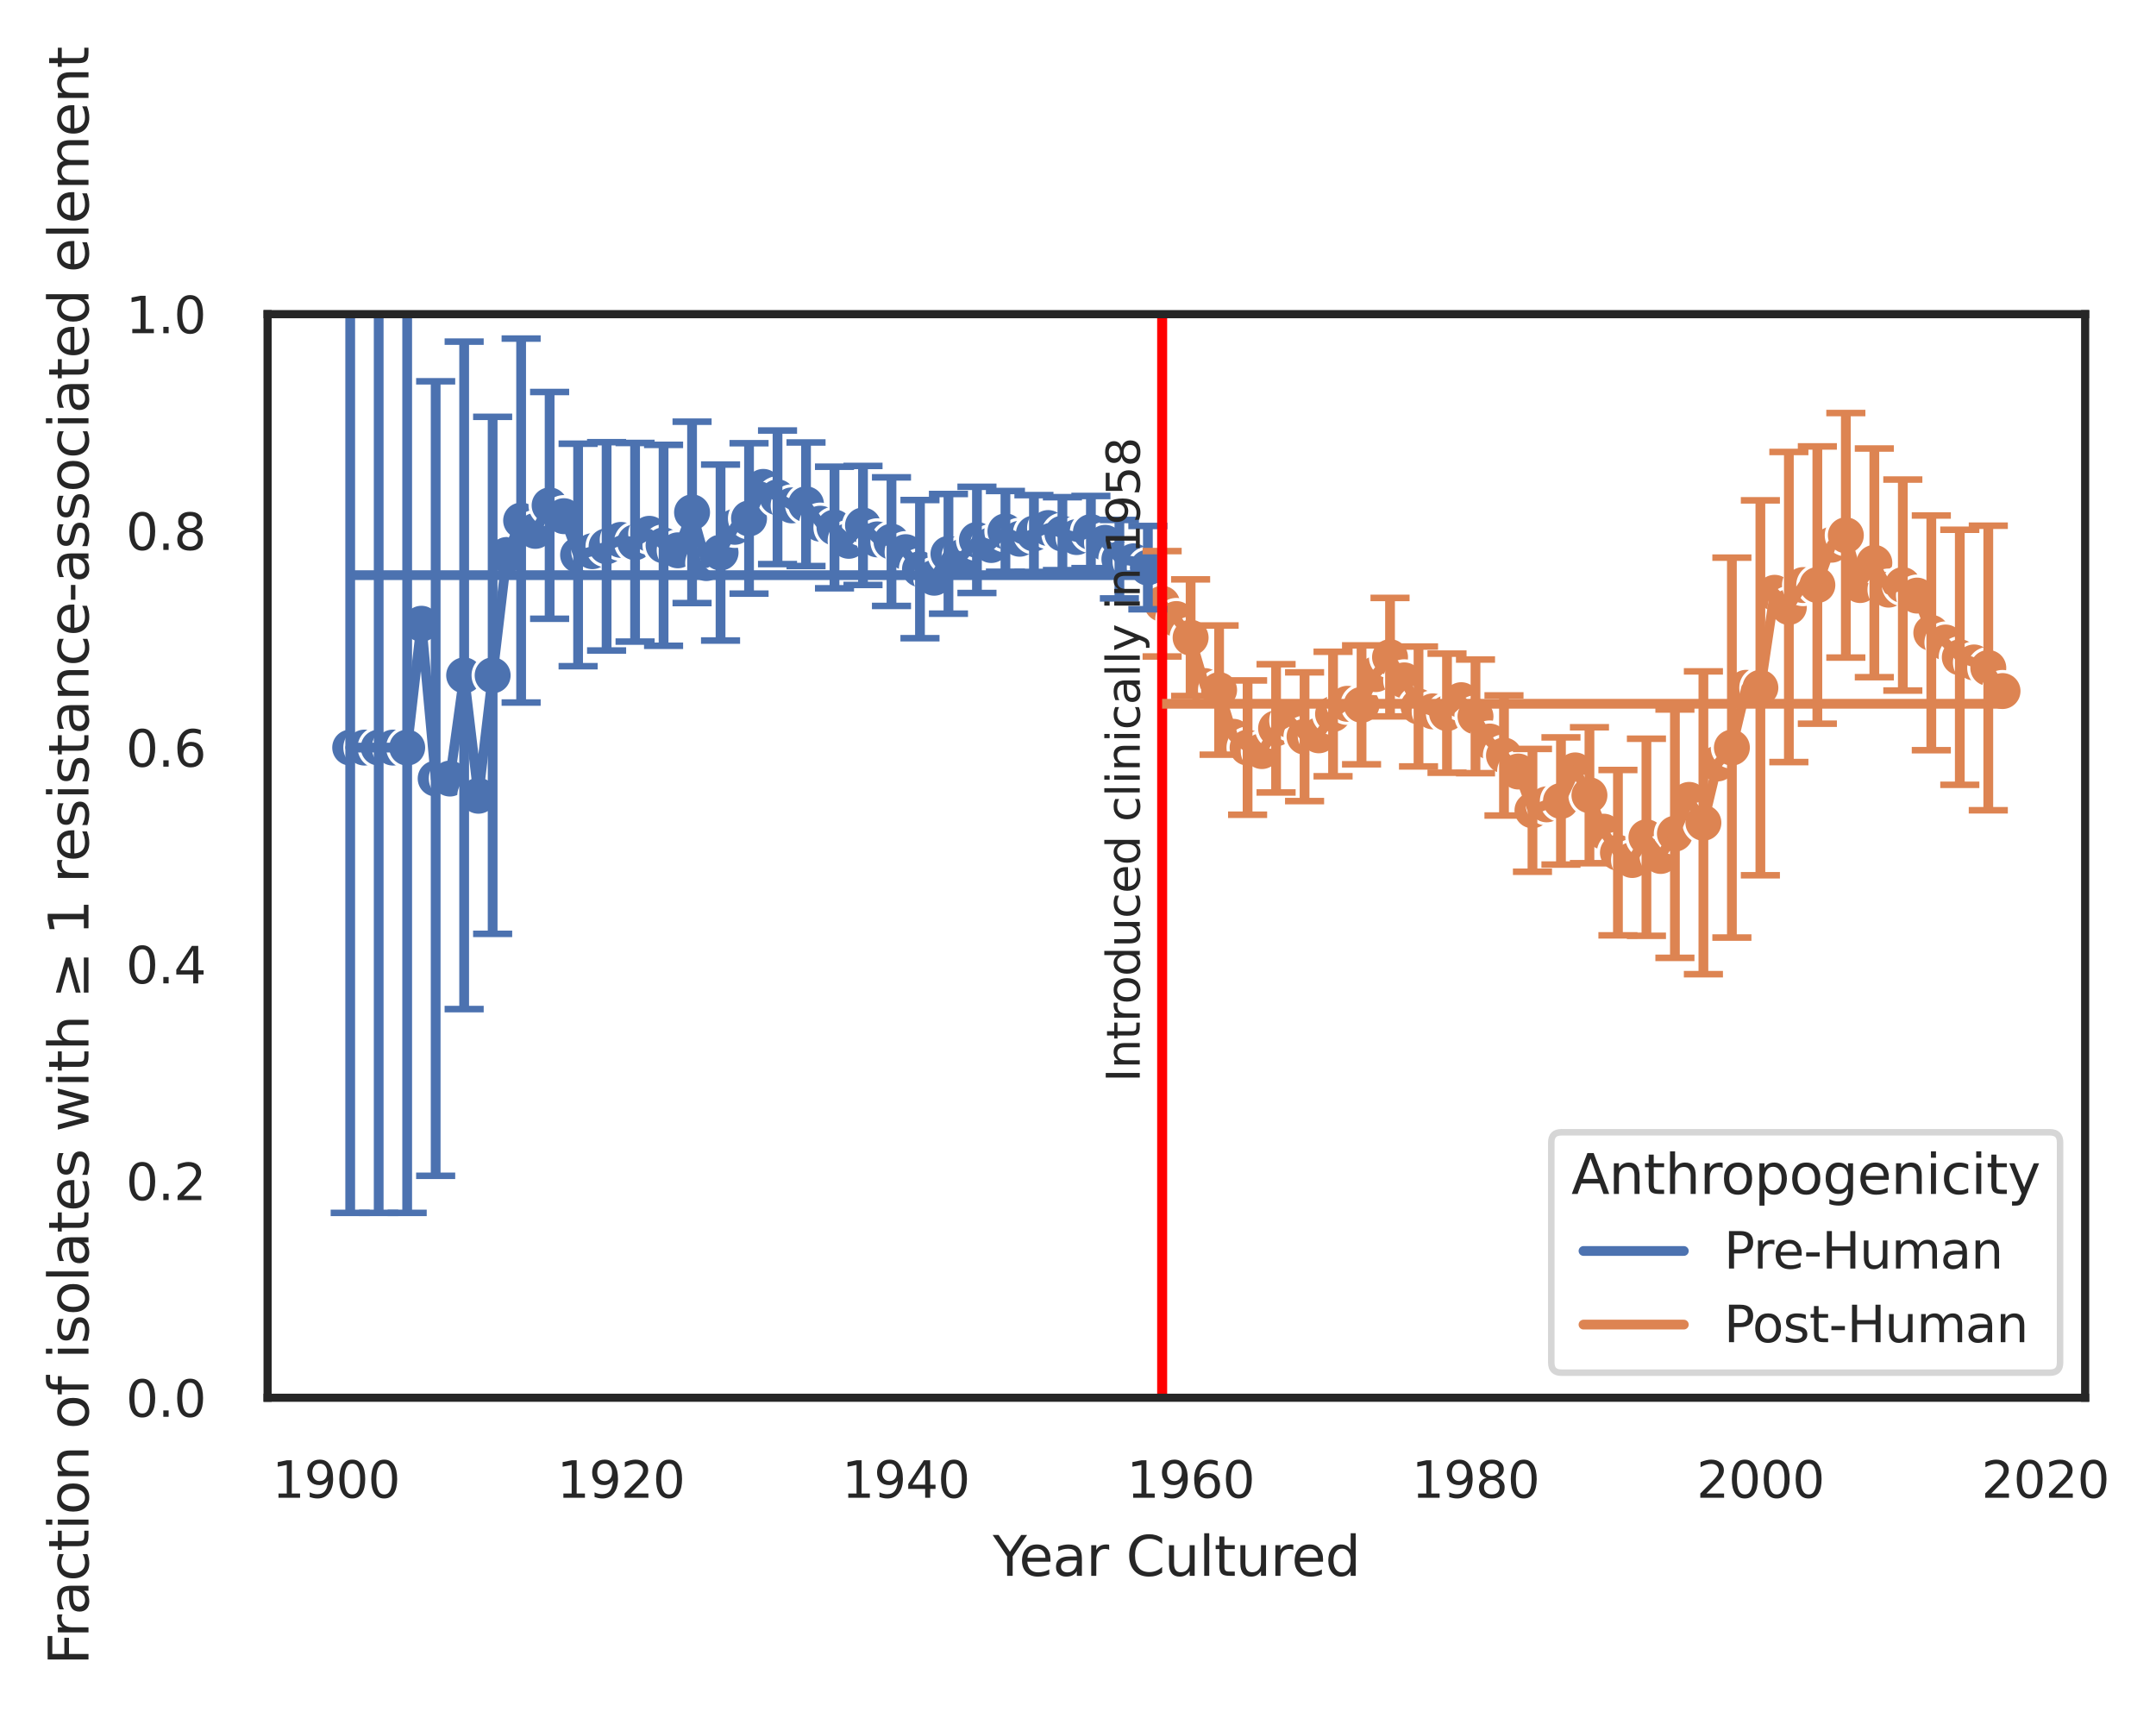 <?xml version="1.0" encoding="utf-8" standalone="no"?>
<!DOCTYPE svg PUBLIC "-//W3C//DTD SVG 1.1//EN"
  "http://www.w3.org/Graphics/SVG/1.1/DTD/svg11.dtd">
<svg xmlns:xlink="http://www.w3.org/1999/xlink" width="330.951pt" height="262.759pt" viewBox="0 0 330.951 262.759" xmlns="http://www.w3.org/2000/svg" version="1.1">
 <defs>
  <style type="text/css">*{stroke-linejoin: round; stroke-linecap: butt}</style>
 </defs>
 <g id="figure_1">
  <g id="patch_1">
   <path d="M -0 262.759 
L 330.951 262.759 
L 330.951 0 
L -0 0 
z
" style="fill: #ffffff"/>
  </g>
  <g id="axes_1">
   <g id="patch_2">
    <path d="M 41.075 214.54 
L 320.075 214.54 
L 320.075 48.22 
L 41.075 48.22 
z
" style="fill: #ffffff"/>
   </g>
   <g id="matplotlib.axis_1">
    <g id="xtick_1">
     <g id="text_1">
      <!-- 1900 -->
      <g style="fill: #262626" transform="translate(41.772 229.89)scale(0.077 -0.077)">
       <defs>
        <path id="DejaVuSans-31" d="M 794 531 
L 1825 531 
L 1825 4091 
L 703 3866 
L 703 4441 
L 1819 4666 
L 2450 4666 
L 2450 531 
L 3481 531 
L 3481 0 
L 794 0 
L 794 531 
z
" transform="scale(0.016)"/>
        <path id="DejaVuSans-39" d="M 703 97 
L 703 672 
Q 941 559 1184 500 
Q 1428 441 1663 441 
Q 2288 441 2617 861 
Q 2947 1281 2994 2138 
Q 2813 1869 2534 1725 
Q 2256 1581 1919 1581 
Q 1219 1581 811 2004 
Q 403 2428 403 3163 
Q 403 3881 828 4315 
Q 1253 4750 1959 4750 
Q 2769 4750 3195 4129 
Q 3622 3509 3622 2328 
Q 3622 1225 3098 567 
Q 2575 -91 1691 -91 
Q 1453 -91 1209 -44 
Q 966 3 703 97 
z
M 1959 2075 
Q 2384 2075 2632 2365 
Q 2881 2656 2881 3163 
Q 2881 3666 2632 3958 
Q 2384 4250 1959 4250 
Q 1534 4250 1286 3958 
Q 1038 3666 1038 3163 
Q 1038 2656 1286 2365 
Q 1534 2075 1959 2075 
z
" transform="scale(0.016)"/>
        <path id="DejaVuSans-30" d="M 2034 4250 
Q 1547 4250 1301 3770 
Q 1056 3291 1056 2328 
Q 1056 1369 1301 889 
Q 1547 409 2034 409 
Q 2525 409 2770 889 
Q 3016 1369 3016 2328 
Q 3016 3291 2770 3770 
Q 2525 4250 2034 4250 
z
M 2034 4750 
Q 2819 4750 3233 4129 
Q 3647 3509 3647 2328 
Q 3647 1150 3233 529 
Q 2819 -91 2034 -91 
Q 1250 -91 836 529 
Q 422 1150 422 2328 
Q 422 3509 836 4129 
Q 1250 4750 2034 4750 
z
" transform="scale(0.016)"/>
       </defs>
       <use xlink:href="#DejaVuSans-31"/>
       <use xlink:href="#DejaVuSans-39" x="63.623"/>
       <use xlink:href="#DejaVuSans-30" x="127.246"/>
       <use xlink:href="#DejaVuSans-30" x="190.869"/>
      </g>
     </g>
    </g>
    <g id="xtick_2">
     <g id="text_2">
      <!-- 1920 -->
      <g style="fill: #262626" transform="translate(85.502 229.89)scale(0.077 -0.077)">
       <defs>
        <path id="DejaVuSans-32" d="M 1228 531 
L 3431 531 
L 3431 0 
L 469 0 
L 469 531 
Q 828 903 1448 1529 
Q 2069 2156 2228 2338 
Q 2531 2678 2651 2914 
Q 2772 3150 2772 3378 
Q 2772 3750 2511 3984 
Q 2250 4219 1831 4219 
Q 1534 4219 1204 4116 
Q 875 4013 500 3803 
L 500 4441 
Q 881 4594 1212 4672 
Q 1544 4750 1819 4750 
Q 2544 4750 2975 4387 
Q 3406 4025 3406 3419 
Q 3406 3131 3298 2873 
Q 3191 2616 2906 2266 
Q 2828 2175 2409 1742 
Q 1991 1309 1228 531 
z
" transform="scale(0.016)"/>
       </defs>
       <use xlink:href="#DejaVuSans-31"/>
       <use xlink:href="#DejaVuSans-39" x="63.623"/>
       <use xlink:href="#DejaVuSans-32" x="127.246"/>
       <use xlink:href="#DejaVuSans-30" x="190.869"/>
      </g>
     </g>
    </g>
    <g id="xtick_3">
     <g id="text_3">
      <!-- 1940 -->
      <g style="fill: #262626" transform="translate(129.233 229.89)scale(0.077 -0.077)">
       <defs>
        <path id="DejaVuSans-34" d="M 2419 4116 
L 825 1625 
L 2419 1625 
L 2419 4116 
z
M 2253 4666 
L 3047 4666 
L 3047 1625 
L 3713 1625 
L 3713 1100 
L 3047 1100 
L 3047 0 
L 2419 0 
L 2419 1100 
L 313 1100 
L 313 1709 
L 2253 4666 
z
" transform="scale(0.016)"/>
       </defs>
       <use xlink:href="#DejaVuSans-31"/>
       <use xlink:href="#DejaVuSans-39" x="63.623"/>
       <use xlink:href="#DejaVuSans-34" x="127.246"/>
       <use xlink:href="#DejaVuSans-30" x="190.869"/>
      </g>
     </g>
    </g>
    <g id="xtick_4">
     <g id="text_4">
      <!-- 1960 -->
      <g style="fill: #262626" transform="translate(172.963 229.89)scale(0.077 -0.077)">
       <defs>
        <path id="DejaVuSans-36" d="M 2113 2584 
Q 1688 2584 1439 2293 
Q 1191 2003 1191 1497 
Q 1191 994 1439 701 
Q 1688 409 2113 409 
Q 2538 409 2786 701 
Q 3034 994 3034 1497 
Q 3034 2003 2786 2293 
Q 2538 2584 2113 2584 
z
M 3366 4563 
L 3366 3988 
Q 3128 4100 2886 4159 
Q 2644 4219 2406 4219 
Q 1781 4219 1451 3797 
Q 1122 3375 1075 2522 
Q 1259 2794 1537 2939 
Q 1816 3084 2150 3084 
Q 2853 3084 3261 2657 
Q 3669 2231 3669 1497 
Q 3669 778 3244 343 
Q 2819 -91 2113 -91 
Q 1303 -91 875 529 
Q 447 1150 447 2328 
Q 447 3434 972 4092 
Q 1497 4750 2381 4750 
Q 2619 4750 2861 4703 
Q 3103 4656 3366 4563 
z
" transform="scale(0.016)"/>
       </defs>
       <use xlink:href="#DejaVuSans-31"/>
       <use xlink:href="#DejaVuSans-39" x="63.623"/>
       <use xlink:href="#DejaVuSans-36" x="127.246"/>
       <use xlink:href="#DejaVuSans-30" x="190.869"/>
      </g>
     </g>
    </g>
    <g id="xtick_5">
     <g id="text_5">
      <!-- 1980 -->
      <g style="fill: #262626" transform="translate(216.694 229.89)scale(0.077 -0.077)">
       <defs>
        <path id="DejaVuSans-38" d="M 2034 2216 
Q 1584 2216 1326 1975 
Q 1069 1734 1069 1313 
Q 1069 891 1326 650 
Q 1584 409 2034 409 
Q 2484 409 2743 651 
Q 3003 894 3003 1313 
Q 3003 1734 2745 1975 
Q 2488 2216 2034 2216 
z
M 1403 2484 
Q 997 2584 770 2862 
Q 544 3141 544 3541 
Q 544 4100 942 4425 
Q 1341 4750 2034 4750 
Q 2731 4750 3128 4425 
Q 3525 4100 3525 3541 
Q 3525 3141 3298 2862 
Q 3072 2584 2669 2484 
Q 3125 2378 3379 2068 
Q 3634 1759 3634 1313 
Q 3634 634 3220 271 
Q 2806 -91 2034 -91 
Q 1263 -91 848 271 
Q 434 634 434 1313 
Q 434 1759 690 2068 
Q 947 2378 1403 2484 
z
M 1172 3481 
Q 1172 3119 1398 2916 
Q 1625 2713 2034 2713 
Q 2441 2713 2670 2916 
Q 2900 3119 2900 3481 
Q 2900 3844 2670 4047 
Q 2441 4250 2034 4250 
Q 1625 4250 1398 4047 
Q 1172 3844 1172 3481 
z
" transform="scale(0.016)"/>
       </defs>
       <use xlink:href="#DejaVuSans-31"/>
       <use xlink:href="#DejaVuSans-39" x="63.623"/>
       <use xlink:href="#DejaVuSans-38" x="127.246"/>
       <use xlink:href="#DejaVuSans-30" x="190.869"/>
      </g>
     </g>
    </g>
    <g id="xtick_6">
     <g id="text_6">
      <!-- 2000 -->
      <g style="fill: #262626" transform="translate(260.424 229.89)scale(0.077 -0.077)">
       <use xlink:href="#DejaVuSans-32"/>
       <use xlink:href="#DejaVuSans-30" x="63.623"/>
       <use xlink:href="#DejaVuSans-30" x="127.246"/>
       <use xlink:href="#DejaVuSans-30" x="190.869"/>
      </g>
     </g>
    </g>
    <g id="xtick_7">
     <g id="text_7">
      <!-- 2020 -->
      <g style="fill: #262626" transform="translate(304.155 229.89)scale(0.077 -0.077)">
       <use xlink:href="#DejaVuSans-32"/>
       <use xlink:href="#DejaVuSans-30" x="63.623"/>
       <use xlink:href="#DejaVuSans-32" x="127.246"/>
       <use xlink:href="#DejaVuSans-30" x="190.869"/>
      </g>
     </g>
    </g>
    <g id="text_8">
     <!-- Year Cultured -->
     <g style="fill: #262626" transform="translate(152.394 241.874)scale(0.084 -0.084)">
      <defs>
       <path id="DejaVuSans-59" d="M -13 4666 
L 666 4666 
L 1959 2747 
L 3244 4666 
L 3922 4666 
L 2272 2222 
L 2272 0 
L 1638 0 
L 1638 2222 
L -13 4666 
z
" transform="scale(0.016)"/>
       <path id="DejaVuSans-65" d="M 3597 1894 
L 3597 1613 
L 953 1613 
Q 991 1019 1311 708 
Q 1631 397 2203 397 
Q 2534 397 2845 478 
Q 3156 559 3463 722 
L 3463 178 
Q 3153 47 2828 -22 
Q 2503 -91 2169 -91 
Q 1331 -91 842 396 
Q 353 884 353 1716 
Q 353 2575 817 3079 
Q 1281 3584 2069 3584 
Q 2775 3584 3186 3129 
Q 3597 2675 3597 1894 
z
M 3022 2063 
Q 3016 2534 2758 2815 
Q 2500 3097 2075 3097 
Q 1594 3097 1305 2825 
Q 1016 2553 972 2059 
L 3022 2063 
z
" transform="scale(0.016)"/>
       <path id="DejaVuSans-61" d="M 2194 1759 
Q 1497 1759 1228 1600 
Q 959 1441 959 1056 
Q 959 750 1161 570 
Q 1363 391 1709 391 
Q 2188 391 2477 730 
Q 2766 1069 2766 1631 
L 2766 1759 
L 2194 1759 
z
M 3341 1997 
L 3341 0 
L 2766 0 
L 2766 531 
Q 2569 213 2275 61 
Q 1981 -91 1556 -91 
Q 1019 -91 701 211 
Q 384 513 384 1019 
Q 384 1609 779 1909 
Q 1175 2209 1959 2209 
L 2766 2209 
L 2766 2266 
Q 2766 2663 2505 2880 
Q 2244 3097 1772 3097 
Q 1472 3097 1187 3025 
Q 903 2953 641 2809 
L 641 3341 
Q 956 3463 1253 3523 
Q 1550 3584 1831 3584 
Q 2591 3584 2966 3190 
Q 3341 2797 3341 1997 
z
" transform="scale(0.016)"/>
       <path id="DejaVuSans-72" d="M 2631 2963 
Q 2534 3019 2420 3045 
Q 2306 3072 2169 3072 
Q 1681 3072 1420 2755 
Q 1159 2438 1159 1844 
L 1159 0 
L 581 0 
L 581 3500 
L 1159 3500 
L 1159 2956 
Q 1341 3275 1631 3429 
Q 1922 3584 2338 3584 
Q 2397 3584 2469 3576 
Q 2541 3569 2628 3553 
L 2631 2963 
z
" transform="scale(0.016)"/>
       <path id="DejaVuSans-20" transform="scale(0.016)"/>
       <path id="DejaVuSans-43" d="M 4122 4306 
L 4122 3641 
Q 3803 3938 3442 4084 
Q 3081 4231 2675 4231 
Q 1875 4231 1450 3742 
Q 1025 3253 1025 2328 
Q 1025 1406 1450 917 
Q 1875 428 2675 428 
Q 3081 428 3442 575 
Q 3803 722 4122 1019 
L 4122 359 
Q 3791 134 3420 21 
Q 3050 -91 2638 -91 
Q 1578 -91 968 557 
Q 359 1206 359 2328 
Q 359 3453 968 4101 
Q 1578 4750 2638 4750 
Q 3056 4750 3426 4639 
Q 3797 4528 4122 4306 
z
" transform="scale(0.016)"/>
       <path id="DejaVuSans-75" d="M 544 1381 
L 544 3500 
L 1119 3500 
L 1119 1403 
Q 1119 906 1312 657 
Q 1506 409 1894 409 
Q 2359 409 2629 706 
Q 2900 1003 2900 1516 
L 2900 3500 
L 3475 3500 
L 3475 0 
L 2900 0 
L 2900 538 
Q 2691 219 2414 64 
Q 2138 -91 1772 -91 
Q 1169 -91 856 284 
Q 544 659 544 1381 
z
M 1991 3584 
L 1991 3584 
z
" transform="scale(0.016)"/>
       <path id="DejaVuSans-6c" d="M 603 4863 
L 1178 4863 
L 1178 0 
L 603 0 
L 603 4863 
z
" transform="scale(0.016)"/>
       <path id="DejaVuSans-74" d="M 1172 4494 
L 1172 3500 
L 2356 3500 
L 2356 3053 
L 1172 3053 
L 1172 1153 
Q 1172 725 1289 603 
Q 1406 481 1766 481 
L 2356 481 
L 2356 0 
L 1766 0 
Q 1100 0 847 248 
Q 594 497 594 1153 
L 594 3053 
L 172 3053 
L 172 3500 
L 594 3500 
L 594 4494 
L 1172 4494 
z
" transform="scale(0.016)"/>
       <path id="DejaVuSans-64" d="M 2906 2969 
L 2906 4863 
L 3481 4863 
L 3481 0 
L 2906 0 
L 2906 525 
Q 2725 213 2448 61 
Q 2172 -91 1784 -91 
Q 1150 -91 751 415 
Q 353 922 353 1747 
Q 353 2572 751 3078 
Q 1150 3584 1784 3584 
Q 2172 3584 2448 3432 
Q 2725 3281 2906 2969 
z
M 947 1747 
Q 947 1113 1208 752 
Q 1469 391 1925 391 
Q 2381 391 2643 752 
Q 2906 1113 2906 1747 
Q 2906 2381 2643 2742 
Q 2381 3103 1925 3103 
Q 1469 3103 1208 2742 
Q 947 2381 947 1747 
z
" transform="scale(0.016)"/>
      </defs>
      <use xlink:href="#DejaVuSans-59"/>
      <use xlink:href="#DejaVuSans-65" x="47.834"/>
      <use xlink:href="#DejaVuSans-61" x="109.357"/>
      <use xlink:href="#DejaVuSans-72" x="170.637"/>
      <use xlink:href="#DejaVuSans-20" x="211.75"/>
      <use xlink:href="#DejaVuSans-43" x="243.537"/>
      <use xlink:href="#DejaVuSans-75" x="313.361"/>
      <use xlink:href="#DejaVuSans-6c" x="376.74"/>
      <use xlink:href="#DejaVuSans-74" x="404.523"/>
      <use xlink:href="#DejaVuSans-75" x="443.732"/>
      <use xlink:href="#DejaVuSans-72" x="507.111"/>
      <use xlink:href="#DejaVuSans-65" x="545.975"/>
      <use xlink:href="#DejaVuSans-64" x="607.498"/>
     </g>
    </g>
   </g>
   <g id="matplotlib.axis_2">
    <g id="ytick_1">
     <g id="text_9">
      <!-- 0.0 -->
      <g style="fill: #262626" transform="translate(19.33 217.465)scale(0.077 -0.077)">
       <defs>
        <path id="DejaVuSans-2e" d="M 684 794 
L 1344 794 
L 1344 0 
L 684 0 
L 684 794 
z
" transform="scale(0.016)"/>
       </defs>
       <use xlink:href="#DejaVuSans-30"/>
       <use xlink:href="#DejaVuSans-2e" x="63.623"/>
       <use xlink:href="#DejaVuSans-30" x="95.41"/>
      </g>
     </g>
    </g>
    <g id="ytick_2">
     <g id="text_10">
      <!-- 0.2 -->
      <g style="fill: #262626" transform="translate(19.33 184.201)scale(0.077 -0.077)">
       <use xlink:href="#DejaVuSans-30"/>
       <use xlink:href="#DejaVuSans-2e" x="63.623"/>
       <use xlink:href="#DejaVuSans-32" x="95.41"/>
      </g>
     </g>
    </g>
    <g id="ytick_3">
     <g id="text_11">
      <!-- 0.4 -->
      <g style="fill: #262626" transform="translate(19.33 150.937)scale(0.077 -0.077)">
       <use xlink:href="#DejaVuSans-30"/>
       <use xlink:href="#DejaVuSans-2e" x="63.623"/>
       <use xlink:href="#DejaVuSans-34" x="95.41"/>
      </g>
     </g>
    </g>
    <g id="ytick_4">
     <g id="text_12">
      <!-- 0.6 -->
      <g style="fill: #262626" transform="translate(19.33 117.673)scale(0.077 -0.077)">
       <use xlink:href="#DejaVuSans-30"/>
       <use xlink:href="#DejaVuSans-2e" x="63.623"/>
       <use xlink:href="#DejaVuSans-36" x="95.41"/>
      </g>
     </g>
    </g>
    <g id="ytick_5">
     <g id="text_13">
      <!-- 0.8 -->
      <g style="fill: #262626" transform="translate(19.33 84.409)scale(0.077 -0.077)">
       <use xlink:href="#DejaVuSans-30"/>
       <use xlink:href="#DejaVuSans-2e" x="63.623"/>
       <use xlink:href="#DejaVuSans-38" x="95.41"/>
      </g>
     </g>
    </g>
    <g id="ytick_6">
     <g id="text_14">
      <!-- 1.0 -->
      <g style="fill: #262626" transform="translate(19.33 51.145)scale(0.077 -0.077)">
       <use xlink:href="#DejaVuSans-31"/>
       <use xlink:href="#DejaVuSans-2e" x="63.623"/>
       <use xlink:href="#DejaVuSans-30" x="95.41"/>
      </g>
     </g>
    </g>
    <g id="text_15">
     <!-- Fraction of isolates with ≥ 1 resistance-associated element -->
     <g style="fill: #262626" transform="translate(13.583 255.559)rotate(-90)scale(0.084 -0.084)">
      <defs>
       <path id="DejaVuSans-46" d="M 628 4666 
L 3309 4666 
L 3309 4134 
L 1259 4134 
L 1259 2759 
L 3109 2759 
L 3109 2228 
L 1259 2228 
L 1259 0 
L 628 0 
L 628 4666 
z
" transform="scale(0.016)"/>
       <path id="DejaVuSans-63" d="M 3122 3366 
L 3122 2828 
Q 2878 2963 2633 3030 
Q 2388 3097 2138 3097 
Q 1578 3097 1268 2742 
Q 959 2388 959 1747 
Q 959 1106 1268 751 
Q 1578 397 2138 397 
Q 2388 397 2633 464 
Q 2878 531 3122 666 
L 3122 134 
Q 2881 22 2623 -34 
Q 2366 -91 2075 -91 
Q 1284 -91 818 406 
Q 353 903 353 1747 
Q 353 2603 823 3093 
Q 1294 3584 2113 3584 
Q 2378 3584 2631 3529 
Q 2884 3475 3122 3366 
z
" transform="scale(0.016)"/>
       <path id="DejaVuSans-69" d="M 603 3500 
L 1178 3500 
L 1178 0 
L 603 0 
L 603 3500 
z
M 603 4863 
L 1178 4863 
L 1178 4134 
L 603 4134 
L 603 4863 
z
" transform="scale(0.016)"/>
       <path id="DejaVuSans-6f" d="M 1959 3097 
Q 1497 3097 1228 2736 
Q 959 2375 959 1747 
Q 959 1119 1226 758 
Q 1494 397 1959 397 
Q 2419 397 2687 759 
Q 2956 1122 2956 1747 
Q 2956 2369 2687 2733 
Q 2419 3097 1959 3097 
z
M 1959 3584 
Q 2709 3584 3137 3096 
Q 3566 2609 3566 1747 
Q 3566 888 3137 398 
Q 2709 -91 1959 -91 
Q 1206 -91 779 398 
Q 353 888 353 1747 
Q 353 2609 779 3096 
Q 1206 3584 1959 3584 
z
" transform="scale(0.016)"/>
       <path id="DejaVuSans-6e" d="M 3513 2113 
L 3513 0 
L 2938 0 
L 2938 2094 
Q 2938 2591 2744 2837 
Q 2550 3084 2163 3084 
Q 1697 3084 1428 2787 
Q 1159 2491 1159 1978 
L 1159 0 
L 581 0 
L 581 3500 
L 1159 3500 
L 1159 2956 
Q 1366 3272 1645 3428 
Q 1925 3584 2291 3584 
Q 2894 3584 3203 3211 
Q 3513 2838 3513 2113 
z
" transform="scale(0.016)"/>
       <path id="DejaVuSans-66" d="M 2375 4863 
L 2375 4384 
L 1825 4384 
Q 1516 4384 1395 4259 
Q 1275 4134 1275 3809 
L 1275 3500 
L 2222 3500 
L 2222 3053 
L 1275 3053 
L 1275 0 
L 697 0 
L 697 3053 
L 147 3053 
L 147 3500 
L 697 3500 
L 697 3744 
Q 697 4328 969 4595 
Q 1241 4863 1831 4863 
L 2375 4863 
z
" transform="scale(0.016)"/>
       <path id="DejaVuSans-73" d="M 2834 3397 
L 2834 2853 
Q 2591 2978 2328 3040 
Q 2066 3103 1784 3103 
Q 1356 3103 1142 2972 
Q 928 2841 928 2578 
Q 928 2378 1081 2264 
Q 1234 2150 1697 2047 
L 1894 2003 
Q 2506 1872 2764 1633 
Q 3022 1394 3022 966 
Q 3022 478 2636 193 
Q 2250 -91 1575 -91 
Q 1294 -91 989 -36 
Q 684 19 347 128 
L 347 722 
Q 666 556 975 473 
Q 1284 391 1588 391 
Q 1994 391 2212 530 
Q 2431 669 2431 922 
Q 2431 1156 2273 1281 
Q 2116 1406 1581 1522 
L 1381 1569 
Q 847 1681 609 1914 
Q 372 2147 372 2553 
Q 372 3047 722 3315 
Q 1072 3584 1716 3584 
Q 2034 3584 2315 3537 
Q 2597 3491 2834 3397 
z
" transform="scale(0.016)"/>
       <path id="DejaVuSans-77" d="M 269 3500 
L 844 3500 
L 1563 769 
L 2278 3500 
L 2956 3500 
L 3675 769 
L 4391 3500 
L 4966 3500 
L 4050 0 
L 3372 0 
L 2619 2869 
L 1863 0 
L 1184 0 
L 269 3500 
z
" transform="scale(0.016)"/>
       <path id="DejaVuSans-68" d="M 3513 2113 
L 3513 0 
L 2938 0 
L 2938 2094 
Q 2938 2591 2744 2837 
Q 2550 3084 2163 3084 
Q 1697 3084 1428 2787 
Q 1159 2491 1159 1978 
L 1159 0 
L 581 0 
L 581 4863 
L 1159 4863 
L 1159 2956 
Q 1366 3272 1645 3428 
Q 1925 3584 2291 3584 
Q 2894 3584 3203 3211 
Q 3513 2838 3513 2113 
z
" transform="scale(0.016)"/>
       <path id="DejaVuSans-2265" d="M 678 3175 
L 678 3725 
L 4684 2578 
L 4684 2047 
L 678 897 
L 678 1453 
L 3681 2309 
L 678 3175 
z
M 4684 531 
L 4684 0 
L 678 0 
L 678 531 
L 4684 531 
z
" transform="scale(0.016)"/>
       <path id="DejaVuSans-2d" d="M 313 2009 
L 1997 2009 
L 1997 1497 
L 313 1497 
L 313 2009 
z
" transform="scale(0.016)"/>
       <path id="DejaVuSans-6d" d="M 3328 2828 
Q 3544 3216 3844 3400 
Q 4144 3584 4550 3584 
Q 5097 3584 5394 3201 
Q 5691 2819 5691 2113 
L 5691 0 
L 5113 0 
L 5113 2094 
Q 5113 2597 4934 2840 
Q 4756 3084 4391 3084 
Q 3944 3084 3684 2787 
Q 3425 2491 3425 1978 
L 3425 0 
L 2847 0 
L 2847 2094 
Q 2847 2600 2669 2842 
Q 2491 3084 2119 3084 
Q 1678 3084 1418 2786 
Q 1159 2488 1159 1978 
L 1159 0 
L 581 0 
L 581 3500 
L 1159 3500 
L 1159 2956 
Q 1356 3278 1631 3431 
Q 1906 3584 2284 3584 
Q 2666 3584 2933 3390 
Q 3200 3197 3328 2828 
z
" transform="scale(0.016)"/>
      </defs>
      <use xlink:href="#DejaVuSans-46"/>
      <use xlink:href="#DejaVuSans-72" x="50.27"/>
      <use xlink:href="#DejaVuSans-61" x="91.383"/>
      <use xlink:href="#DejaVuSans-63" x="152.662"/>
      <use xlink:href="#DejaVuSans-74" x="207.643"/>
      <use xlink:href="#DejaVuSans-69" x="246.852"/>
      <use xlink:href="#DejaVuSans-6f" x="274.635"/>
      <use xlink:href="#DejaVuSans-6e" x="335.816"/>
      <use xlink:href="#DejaVuSans-20" x="399.195"/>
      <use xlink:href="#DejaVuSans-6f" x="430.982"/>
      <use xlink:href="#DejaVuSans-66" x="492.164"/>
      <use xlink:href="#DejaVuSans-20" x="527.369"/>
      <use xlink:href="#DejaVuSans-69" x="559.156"/>
      <use xlink:href="#DejaVuSans-73" x="586.939"/>
      <use xlink:href="#DejaVuSans-6f" x="639.039"/>
      <use xlink:href="#DejaVuSans-6c" x="700.221"/>
      <use xlink:href="#DejaVuSans-61" x="728.004"/>
      <use xlink:href="#DejaVuSans-74" x="789.283"/>
      <use xlink:href="#DejaVuSans-65" x="828.492"/>
      <use xlink:href="#DejaVuSans-73" x="890.016"/>
      <use xlink:href="#DejaVuSans-20" x="942.115"/>
      <use xlink:href="#DejaVuSans-77" x="973.902"/>
      <use xlink:href="#DejaVuSans-69" x="1055.689"/>
      <use xlink:href="#DejaVuSans-74" x="1083.473"/>
      <use xlink:href="#DejaVuSans-68" x="1122.682"/>
      <use xlink:href="#DejaVuSans-20" x="1186.061"/>
      <use xlink:href="#DejaVuSans-2265" x="1217.848"/>
      <use xlink:href="#DejaVuSans-20" x="1301.637"/>
      <use xlink:href="#DejaVuSans-31" x="1333.424"/>
      <use xlink:href="#DejaVuSans-20" x="1397.047"/>
      <use xlink:href="#DejaVuSans-72" x="1428.834"/>
      <use xlink:href="#DejaVuSans-65" x="1467.697"/>
      <use xlink:href="#DejaVuSans-73" x="1529.221"/>
      <use xlink:href="#DejaVuSans-69" x="1581.32"/>
      <use xlink:href="#DejaVuSans-73" x="1609.104"/>
      <use xlink:href="#DejaVuSans-74" x="1661.203"/>
      <use xlink:href="#DejaVuSans-61" x="1700.412"/>
      <use xlink:href="#DejaVuSans-6e" x="1761.691"/>
      <use xlink:href="#DejaVuSans-63" x="1825.07"/>
      <use xlink:href="#DejaVuSans-65" x="1880.051"/>
      <use xlink:href="#DejaVuSans-2d" x="1941.574"/>
      <use xlink:href="#DejaVuSans-61" x="1977.658"/>
      <use xlink:href="#DejaVuSans-73" x="2038.938"/>
      <use xlink:href="#DejaVuSans-73" x="2091.037"/>
      <use xlink:href="#DejaVuSans-6f" x="2143.137"/>
      <use xlink:href="#DejaVuSans-63" x="2204.318"/>
      <use xlink:href="#DejaVuSans-69" x="2259.299"/>
      <use xlink:href="#DejaVuSans-61" x="2287.082"/>
      <use xlink:href="#DejaVuSans-74" x="2348.361"/>
      <use xlink:href="#DejaVuSans-65" x="2387.57"/>
      <use xlink:href="#DejaVuSans-64" x="2449.094"/>
      <use xlink:href="#DejaVuSans-20" x="2512.57"/>
      <use xlink:href="#DejaVuSans-65" x="2544.357"/>
      <use xlink:href="#DejaVuSans-6c" x="2605.881"/>
      <use xlink:href="#DejaVuSans-65" x="2633.664"/>
      <use xlink:href="#DejaVuSans-6d" x="2695.188"/>
      <use xlink:href="#DejaVuSans-65" x="2792.6"/>
      <use xlink:href="#DejaVuSans-6e" x="2854.123"/>
      <use xlink:href="#DejaVuSans-74" x="2917.502"/>
     </g>
    </g>
   </g>
   <g id="PathCollection_1">
    <defs>
     <path id="C0_0_bbf503a81f" d="M 0 3 
C 0.796 3 1.559 2.684 2.121 2.121 
C 2.684 1.559 3 0.796 3 -0 
C 3 -0.796 2.684 -1.559 2.121 -2.121 
C 1.559 -2.684 0.796 -3 0 -3 
C -0.796 -3 -1.559 -2.684 -2.121 -2.121 
C -2.684 -1.559 -3 -0.796 -3 0 
C -3 0.796 -2.684 1.559 -2.121 2.121 
C -1.559 2.684 -0.796 3 0 3 
z
"/>
    </defs>
    <g clip-path="url(#pe8d4a92fba)">
     <use xlink:href="#C0_0_bbf503a81f" x="53.757" y="114.748" style="fill: #4c72b0; stroke: #ffffff; stroke-width: 0.48"/>
    </g>
    <g clip-path="url(#pe8d4a92fba)">
     <use xlink:href="#C0_0_bbf503a81f" x="55.943" y="114.748" style="fill: #4c72b0; stroke: #ffffff; stroke-width: 0.48"/>
    </g>
    <g clip-path="url(#pe8d4a92fba)">
     <use xlink:href="#C0_0_bbf503a81f" x="58.13" y="114.748" style="fill: #4c72b0; stroke: #ffffff; stroke-width: 0.48"/>
    </g>
    <g clip-path="url(#pe8d4a92fba)">
     <use xlink:href="#C0_0_bbf503a81f" x="60.316" y="114.748" style="fill: #4c72b0; stroke: #ffffff; stroke-width: 0.48"/>
    </g>
    <g clip-path="url(#pe8d4a92fba)">
     <use xlink:href="#C0_0_bbf503a81f" x="62.503" y="114.748" style="fill: #4c72b0; stroke: #ffffff; stroke-width: 0.48"/>
    </g>
    <g clip-path="url(#pe8d4a92fba)">
     <use xlink:href="#C0_0_bbf503a81f" x="64.689" y="95.74" style="fill: #4c72b0; stroke: #ffffff; stroke-width: 0.48"/>
    </g>
    <g clip-path="url(#pe8d4a92fba)">
     <use xlink:href="#C0_0_bbf503a81f" x="66.876" y="119.5" style="fill: #4c72b0; stroke: #ffffff; stroke-width: 0.48"/>
    </g>
    <g clip-path="url(#pe8d4a92fba)">
     <use xlink:href="#C0_0_bbf503a81f" x="69.062" y="119.5" style="fill: #4c72b0; stroke: #ffffff; stroke-width: 0.48"/>
    </g>
    <g clip-path="url(#pe8d4a92fba)">
     <use xlink:href="#C0_0_bbf503a81f" x="71.249" y="103.66" style="fill: #4c72b0; stroke: #ffffff; stroke-width: 0.48"/>
    </g>
    <g clip-path="url(#pe8d4a92fba)">
     <use xlink:href="#C0_0_bbf503a81f" x="73.436" y="122.14" style="fill: #4c72b0; stroke: #ffffff; stroke-width: 0.48"/>
    </g>
    <g clip-path="url(#pe8d4a92fba)">
     <use xlink:href="#C0_0_bbf503a81f" x="75.622" y="103.66" style="fill: #4c72b0; stroke: #ffffff; stroke-width: 0.48"/>
    </g>
    <g clip-path="url(#pe8d4a92fba)">
     <use xlink:href="#C0_0_bbf503a81f" x="77.809" y="85.18" style="fill: #4c72b0; stroke: #ffffff; stroke-width: 0.48"/>
    </g>
    <g clip-path="url(#pe8d4a92fba)">
     <use xlink:href="#C0_0_bbf503a81f" x="79.995" y="79.9" style="fill: #4c72b0; stroke: #ffffff; stroke-width: 0.48"/>
    </g>
    <g clip-path="url(#pe8d4a92fba)">
     <use xlink:href="#C0_0_bbf503a81f" x="82.182" y="81.484" style="fill: #4c72b0; stroke: #ffffff; stroke-width: 0.48"/>
    </g>
    <g clip-path="url(#pe8d4a92fba)">
     <use xlink:href="#C0_0_bbf503a81f" x="84.368" y="77.57" style="fill: #4c72b0; stroke: #ffffff; stroke-width: 0.48"/>
    </g>
    <g clip-path="url(#pe8d4a92fba)">
     <use xlink:href="#C0_0_bbf503a81f" x="86.555" y="79.228" style="fill: #4c72b0; stroke: #ffffff; stroke-width: 0.48"/>
    </g>
    <g clip-path="url(#pe8d4a92fba)">
     <use xlink:href="#C0_0_bbf503a81f" x="88.741" y="85.18" style="fill: #4c72b0; stroke: #ffffff; stroke-width: 0.48"/>
    </g>
    <g clip-path="url(#pe8d4a92fba)">
     <use xlink:href="#C0_0_bbf503a81f" x="90.928" y="84.602" style="fill: #4c72b0; stroke: #ffffff; stroke-width: 0.48"/>
    </g>
    <g clip-path="url(#pe8d4a92fba)">
     <use xlink:href="#C0_0_bbf503a81f" x="93.114" y="83.86" style="fill: #4c72b0; stroke: #ffffff; stroke-width: 0.48"/>
    </g>
    <g clip-path="url(#pe8d4a92fba)">
     <use xlink:href="#C0_0_bbf503a81f" x="95.301" y="82.87" style="fill: #4c72b0; stroke: #ffffff; stroke-width: 0.48"/>
    </g>
    <g clip-path="url(#pe8d4a92fba)">
     <use xlink:href="#C0_0_bbf503a81f" x="97.487" y="83.234" style="fill: #4c72b0; stroke: #ffffff; stroke-width: 0.48"/>
    </g>
    <g clip-path="url(#pe8d4a92fba)">
     <use xlink:href="#C0_0_bbf503a81f" x="99.674" y="81.933" style="fill: #4c72b0; stroke: #ffffff; stroke-width: 0.48"/>
    </g>
    <g clip-path="url(#pe8d4a92fba)">
     <use xlink:href="#C0_0_bbf503a81f" x="101.86" y="83.701" style="fill: #4c72b0; stroke: #ffffff; stroke-width: 0.48"/>
    </g>
    <g clip-path="url(#pe8d4a92fba)">
     <use xlink:href="#C0_0_bbf503a81f" x="104.047" y="84.469" style="fill: #4c72b0; stroke: #ffffff; stroke-width: 0.48"/>
    </g>
    <g clip-path="url(#pe8d4a92fba)">
     <use xlink:href="#C0_0_bbf503a81f" x="106.233" y="78.644" style="fill: #4c72b0; stroke: #ffffff; stroke-width: 0.48"/>
    </g>
    <g clip-path="url(#pe8d4a92fba)">
     <use xlink:href="#C0_0_bbf503a81f" x="108.42" y="86.428" style="fill: #4c72b0; stroke: #ffffff; stroke-width: 0.48"/>
    </g>
    <g clip-path="url(#pe8d4a92fba)">
     <use xlink:href="#C0_0_bbf503a81f" x="110.606" y="84.81" style="fill: #4c72b0; stroke: #ffffff; stroke-width: 0.48"/>
    </g>
    <g clip-path="url(#pe8d4a92fba)">
     <use xlink:href="#C0_0_bbf503a81f" x="112.793" y="80.862" style="fill: #4c72b0; stroke: #ffffff; stroke-width: 0.48"/>
    </g>
    <g clip-path="url(#pe8d4a92fba)">
     <use xlink:href="#C0_0_bbf503a81f" x="114.979" y="79.575" style="fill: #4c72b0; stroke: #ffffff; stroke-width: 0.48"/>
    </g>
    <g clip-path="url(#pe8d4a92fba)">
     <use xlink:href="#C0_0_bbf503a81f" x="117.166" y="74.734" style="fill: #4c72b0; stroke: #ffffff; stroke-width: 0.48"/>
    </g>
    <g clip-path="url(#pe8d4a92fba)">
     <use xlink:href="#C0_0_bbf503a81f" x="119.352" y="76.33" style="fill: #4c72b0; stroke: #ffffff; stroke-width: 0.48"/>
    </g>
    <g clip-path="url(#pe8d4a92fba)">
     <use xlink:href="#C0_0_bbf503a81f" x="121.539" y="77.57" style="fill: #4c72b0; stroke: #ffffff; stroke-width: 0.48"/>
    </g>
    <g clip-path="url(#pe8d4a92fba)">
     <use xlink:href="#C0_0_bbf503a81f" x="123.726" y="77.399" style="fill: #4c72b0; stroke: #ffffff; stroke-width: 0.48"/>
    </g>
    <g clip-path="url(#pe8d4a92fba)">
     <use xlink:href="#C0_0_bbf503a81f" x="125.912" y="80.381" style="fill: #4c72b0; stroke: #ffffff; stroke-width: 0.48"/>
    </g>
    <g clip-path="url(#pe8d4a92fba)">
     <use xlink:href="#C0_0_bbf503a81f" x="128.099" y="80.967" style="fill: #4c72b0; stroke: #ffffff; stroke-width: 0.48"/>
    </g>
    <g clip-path="url(#pe8d4a92fba)">
     <use xlink:href="#C0_0_bbf503a81f" x="130.285" y="83.011" style="fill: #4c72b0; stroke: #ffffff; stroke-width: 0.48"/>
    </g>
    <g clip-path="url(#pe8d4a92fba)">
     <use xlink:href="#C0_0_bbf503a81f" x="132.472" y="80.652" style="fill: #4c72b0; stroke: #ffffff; stroke-width: 0.48"/>
    </g>
    <g clip-path="url(#pe8d4a92fba)">
     <use xlink:href="#C0_0_bbf503a81f" x="134.658" y="82.792" style="fill: #4c72b0; stroke: #ffffff; stroke-width: 0.48"/>
    </g>
    <g clip-path="url(#pe8d4a92fba)">
     <use xlink:href="#C0_0_bbf503a81f" x="136.845" y="83.138" style="fill: #4c72b0; stroke: #ffffff; stroke-width: 0.48"/>
    </g>
    <g clip-path="url(#pe8d4a92fba)">
     <use xlink:href="#C0_0_bbf503a81f" x="139.031" y="84.752" style="fill: #4c72b0; stroke: #ffffff; stroke-width: 0.48"/>
    </g>
    <g clip-path="url(#pe8d4a92fba)">
     <use xlink:href="#C0_0_bbf503a81f" x="141.218" y="87.354" style="fill: #4c72b0; stroke: #ffffff; stroke-width: 0.48"/>
    </g>
    <g clip-path="url(#pe8d4a92fba)">
     <use xlink:href="#C0_0_bbf503a81f" x="143.404" y="88.676" style="fill: #4c72b0; stroke: #ffffff; stroke-width: 0.48"/>
    </g>
    <g clip-path="url(#pe8d4a92fba)">
     <use xlink:href="#C0_0_bbf503a81f" x="145.591" y="85.009" style="fill: #4c72b0; stroke: #ffffff; stroke-width: 0.48"/>
    </g>
    <g clip-path="url(#pe8d4a92fba)">
     <use xlink:href="#C0_0_bbf503a81f" x="147.777" y="85.413" style="fill: #4c72b0; stroke: #ffffff; stroke-width: 0.48"/>
    </g>
    <g clip-path="url(#pe8d4a92fba)">
     <use xlink:href="#C0_0_bbf503a81f" x="149.964" y="82.87" style="fill: #4c72b0; stroke: #ffffff; stroke-width: 0.48"/>
    </g>
    <g clip-path="url(#pe8d4a92fba)">
     <use xlink:href="#C0_0_bbf503a81f" x="152.15" y="83.655" style="fill: #4c72b0; stroke: #ffffff; stroke-width: 0.48"/>
    </g>
    <g clip-path="url(#pe8d4a92fba)">
     <use xlink:href="#C0_0_bbf503a81f" x="154.337" y="81.558" style="fill: #4c72b0; stroke: #ffffff; stroke-width: 0.48"/>
    </g>
    <g clip-path="url(#pe8d4a92fba)">
     <use xlink:href="#C0_0_bbf503a81f" x="156.523" y="82.692" style="fill: #4c72b0; stroke: #ffffff; stroke-width: 0.48"/>
    </g>
    <g clip-path="url(#pe8d4a92fba)">
     <use xlink:href="#C0_0_bbf503a81f" x="158.71" y="81.888" style="fill: #4c72b0; stroke: #ffffff; stroke-width: 0.48"/>
    </g>
    <g clip-path="url(#pe8d4a92fba)">
     <use xlink:href="#C0_0_bbf503a81f" x="160.896" y="81.05" style="fill: #4c72b0; stroke: #ffffff; stroke-width: 0.48"/>
    </g>
    <g clip-path="url(#pe8d4a92fba)">
     <use xlink:href="#C0_0_bbf503a81f" x="163.083" y="81.908" style="fill: #4c72b0; stroke: #ffffff; stroke-width: 0.48"/>
    </g>
    <g clip-path="url(#pe8d4a92fba)">
     <use xlink:href="#C0_0_bbf503a81f" x="165.269" y="82.436" style="fill: #4c72b0; stroke: #ffffff; stroke-width: 0.48"/>
    </g>
    <g clip-path="url(#pe8d4a92fba)">
     <use xlink:href="#C0_0_bbf503a81f" x="167.456" y="81.663" style="fill: #4c72b0; stroke: #ffffff; stroke-width: 0.48"/>
    </g>
    <g clip-path="url(#pe8d4a92fba)">
     <use xlink:href="#C0_0_bbf503a81f" x="169.642" y="83.318" style="fill: #4c72b0; stroke: #ffffff; stroke-width: 0.48"/>
    </g>
    <g clip-path="url(#pe8d4a92fba)">
     <use xlink:href="#C0_0_bbf503a81f" x="171.829" y="85.828" style="fill: #4c72b0; stroke: #ffffff; stroke-width: 0.48"/>
    </g>
    <g clip-path="url(#pe8d4a92fba)">
     <use xlink:href="#C0_0_bbf503a81f" x="174.015" y="86.158" style="fill: #4c72b0; stroke: #ffffff; stroke-width: 0.48"/>
    </g>
    <g clip-path="url(#pe8d4a92fba)">
     <use xlink:href="#C0_0_bbf503a81f" x="176.202" y="87.123" style="fill: #4c72b0; stroke: #ffffff; stroke-width: 0.48"/>
    </g>
    <g clip-path="url(#pe8d4a92fba)">
     <use xlink:href="#C0_0_bbf503a81f" x="178.389" y="92.676" style="fill: #dd8452; stroke: #ffffff; stroke-width: 0.48"/>
    </g>
    <g clip-path="url(#pe8d4a92fba)">
     <use xlink:href="#C0_0_bbf503a81f" x="180.575" y="95.015" style="fill: #dd8452; stroke: #ffffff; stroke-width: 0.48"/>
    </g>
    <g clip-path="url(#pe8d4a92fba)">
     <use xlink:href="#C0_0_bbf503a81f" x="182.762" y="97.876" style="fill: #dd8452; stroke: #ffffff; stroke-width: 0.48"/>
    </g>
    <g clip-path="url(#pe8d4a92fba)">
     <use xlink:href="#C0_0_bbf503a81f" x="184.948" y="105.304" style="fill: #dd8452; stroke: #ffffff; stroke-width: 0.48"/>
    </g>
    <g clip-path="url(#pe8d4a92fba)">
     <use xlink:href="#C0_0_bbf503a81f" x="187.135" y="105.922" style="fill: #dd8452; stroke: #ffffff; stroke-width: 0.48"/>
    </g>
    <g clip-path="url(#pe8d4a92fba)">
     <use xlink:href="#C0_0_bbf503a81f" x="189.321" y="113.091" style="fill: #dd8452; stroke: #ffffff; stroke-width: 0.48"/>
    </g>
    <g clip-path="url(#pe8d4a92fba)">
     <use xlink:href="#C0_0_bbf503a81f" x="191.508" y="114.748" style="fill: #dd8452; stroke: #ffffff; stroke-width: 0.48"/>
    </g>
    <g clip-path="url(#pe8d4a92fba)">
     <use xlink:href="#C0_0_bbf503a81f" x="193.694" y="115.284" style="fill: #dd8452; stroke: #ffffff; stroke-width: 0.48"/>
    </g>
    <g clip-path="url(#pe8d4a92fba)">
     <use xlink:href="#C0_0_bbf503a81f" x="195.881" y="111.794" style="fill: #dd8452; stroke: #ffffff; stroke-width: 0.48"/>
    </g>
    <g clip-path="url(#pe8d4a92fba)">
     <use xlink:href="#C0_0_bbf503a81f" x="198.067" y="110.59" style="fill: #dd8452; stroke: #ffffff; stroke-width: 0.48"/>
    </g>
    <g clip-path="url(#pe8d4a92fba)">
     <use xlink:href="#C0_0_bbf503a81f" x="200.254" y="113.078" style="fill: #dd8452; stroke: #ffffff; stroke-width: 0.48"/>
    </g>
    <g clip-path="url(#pe8d4a92fba)">
     <use xlink:href="#C0_0_bbf503a81f" x="202.44" y="112.865" style="fill: #dd8452; stroke: #ffffff; stroke-width: 0.48"/>
    </g>
    <g clip-path="url(#pe8d4a92fba)">
     <use xlink:href="#C0_0_bbf503a81f" x="204.627" y="109.592" style="fill: #dd8452; stroke: #ffffff; stroke-width: 0.48"/>
    </g>
    <g clip-path="url(#pe8d4a92fba)">
     <use xlink:href="#C0_0_bbf503a81f" x="206.813" y="108.026" style="fill: #dd8452; stroke: #ffffff; stroke-width: 0.48"/>
    </g>
    <g clip-path="url(#pe8d4a92fba)">
     <use xlink:href="#C0_0_bbf503a81f" x="209" y="108.185" style="fill: #dd8452; stroke: #ffffff; stroke-width: 0.48"/>
    </g>
    <g clip-path="url(#pe8d4a92fba)">
     <use xlink:href="#C0_0_bbf503a81f" x="211.186" y="103.47" style="fill: #dd8452; stroke: #ffffff; stroke-width: 0.48"/>
    </g>
    <g clip-path="url(#pe8d4a92fba)">
     <use xlink:href="#C0_0_bbf503a81f" x="213.373" y="100.868" style="fill: #dd8452; stroke: #ffffff; stroke-width: 0.48"/>
    </g>
    <g clip-path="url(#pe8d4a92fba)">
     <use xlink:href="#C0_0_bbf503a81f" x="215.559" y="104.432" style="fill: #dd8452; stroke: #ffffff; stroke-width: 0.48"/>
    </g>
    <g clip-path="url(#pe8d4a92fba)">
     <use xlink:href="#C0_0_bbf503a81f" x="217.746" y="108.439" style="fill: #dd8452; stroke: #ffffff; stroke-width: 0.48"/>
    </g>
    <g clip-path="url(#pe8d4a92fba)">
     <use xlink:href="#C0_0_bbf503a81f" x="219.932" y="109.184" style="fill: #dd8452; stroke: #ffffff; stroke-width: 0.48"/>
    </g>
    <g clip-path="url(#pe8d4a92fba)">
     <use xlink:href="#C0_0_bbf503a81f" x="222.119" y="109.466" style="fill: #dd8452; stroke: #ffffff; stroke-width: 0.48"/>
    </g>
    <g clip-path="url(#pe8d4a92fba)">
     <use xlink:href="#C0_0_bbf503a81f" x="224.305" y="107.471" style="fill: #dd8452; stroke: #ffffff; stroke-width: 0.48"/>
    </g>
    <g clip-path="url(#pe8d4a92fba)">
     <use xlink:href="#C0_0_bbf503a81f" x="226.492" y="109.952" style="fill: #dd8452; stroke: #ffffff; stroke-width: 0.48"/>
    </g>
    <g clip-path="url(#pe8d4a92fba)">
     <use xlink:href="#C0_0_bbf503a81f" x="228.678" y="113.818" style="fill: #dd8452; stroke: #ffffff; stroke-width: 0.48"/>
    </g>
    <g clip-path="url(#pe8d4a92fba)">
     <use xlink:href="#C0_0_bbf503a81f" x="230.865" y="115.959" style="fill: #dd8452; stroke: #ffffff; stroke-width: 0.48"/>
    </g>
    <g clip-path="url(#pe8d4a92fba)">
     <use xlink:href="#C0_0_bbf503a81f" x="233.052" y="118.42" style="fill: #dd8452; stroke: #ffffff; stroke-width: 0.48"/>
    </g>
    <g clip-path="url(#pe8d4a92fba)">
     <use xlink:href="#C0_0_bbf503a81f" x="235.238" y="124.38" style="fill: #dd8452; stroke: #ffffff; stroke-width: 0.48"/>
    </g>
    <g clip-path="url(#pe8d4a92fba)">
     <use xlink:href="#C0_0_bbf503a81f" x="237.425" y="123.46" style="fill: #dd8452; stroke: #ffffff; stroke-width: 0.48"/>
    </g>
    <g clip-path="url(#pe8d4a92fba)">
     <use xlink:href="#C0_0_bbf503a81f" x="239.611" y="122.943" style="fill: #dd8452; stroke: #ffffff; stroke-width: 0.48"/>
    </g>
    <g clip-path="url(#pe8d4a92fba)">
     <use xlink:href="#C0_0_bbf503a81f" x="241.798" y="118.249" style="fill: #dd8452; stroke: #ffffff; stroke-width: 0.48"/>
    </g>
    <g clip-path="url(#pe8d4a92fba)">
     <use xlink:href="#C0_0_bbf503a81f" x="243.984" y="122.063" style="fill: #dd8452; stroke: #ffffff; stroke-width: 0.48"/>
    </g>
    <g clip-path="url(#pe8d4a92fba)">
     <use xlink:href="#C0_0_bbf503a81f" x="246.171" y="127.656" style="fill: #dd8452; stroke: #ffffff; stroke-width: 0.48"/>
    </g>
    <g clip-path="url(#pe8d4a92fba)">
     <use xlink:href="#C0_0_bbf503a81f" x="248.357" y="130.876" style="fill: #dd8452; stroke: #ffffff; stroke-width: 0.48"/>
    </g>
    <g clip-path="url(#pe8d4a92fba)">
     <use xlink:href="#C0_0_bbf503a81f" x="250.544" y="132.005" style="fill: #dd8452; stroke: #ffffff; stroke-width: 0.48"/>
    </g>
    <g clip-path="url(#pe8d4a92fba)">
     <use xlink:href="#C0_0_bbf503a81f" x="252.73" y="128.512" style="fill: #dd8452; stroke: #ffffff; stroke-width: 0.48"/>
    </g>
    <g clip-path="url(#pe8d4a92fba)">
     <use xlink:href="#C0_0_bbf503a81f" x="254.917" y="131.38" style="fill: #dd8452; stroke: #ffffff; stroke-width: 0.48"/>
    </g>
    <g clip-path="url(#pe8d4a92fba)">
     <use xlink:href="#C0_0_bbf503a81f" x="257.103" y="127.962" style="fill: #dd8452; stroke: #ffffff; stroke-width: 0.48"/>
    </g>
    <g clip-path="url(#pe8d4a92fba)">
     <use xlink:href="#C0_0_bbf503a81f" x="259.29" y="122.777" style="fill: #dd8452; stroke: #ffffff; stroke-width: 0.48"/>
    </g>
    <g clip-path="url(#pe8d4a92fba)">
     <use xlink:href="#C0_0_bbf503a81f" x="261.476" y="126.288" style="fill: #dd8452; stroke: #ffffff; stroke-width: 0.48"/>
    </g>
    <g clip-path="url(#pe8d4a92fba)">
     <use xlink:href="#C0_0_bbf503a81f" x="263.663" y="117.182" style="fill: #dd8452; stroke: #ffffff; stroke-width: 0.48"/>
    </g>
    <g clip-path="url(#pe8d4a92fba)">
     <use xlink:href="#C0_0_bbf503a81f" x="265.849" y="114.748" style="fill: #dd8452; stroke: #ffffff; stroke-width: 0.48"/>
    </g>
    <g clip-path="url(#pe8d4a92fba)">
     <use xlink:href="#C0_0_bbf503a81f" x="268.036" y="105.571" style="fill: #dd8452; stroke: #ffffff; stroke-width: 0.48"/>
    </g>
    <g clip-path="url(#pe8d4a92fba)">
     <use xlink:href="#C0_0_bbf503a81f" x="270.222" y="105.571" style="fill: #dd8452; stroke: #ffffff; stroke-width: 0.48"/>
    </g>
    <g clip-path="url(#pe8d4a92fba)">
     <use xlink:href="#C0_0_bbf503a81f" x="272.409" y="90.988" style="fill: #dd8452; stroke: #ffffff; stroke-width: 0.48"/>
    </g>
    <g clip-path="url(#pe8d4a92fba)">
     <use xlink:href="#C0_0_bbf503a81f" x="274.595" y="93.171" style="fill: #dd8452; stroke: #ffffff; stroke-width: 0.48"/>
    </g>
    <g clip-path="url(#pe8d4a92fba)">
     <use xlink:href="#C0_0_bbf503a81f" x="276.782" y="89.8" style="fill: #dd8452; stroke: #ffffff; stroke-width: 0.48"/>
    </g>
    <g clip-path="url(#pe8d4a92fba)">
     <use xlink:href="#C0_0_bbf503a81f" x="278.968" y="89.8" style="fill: #dd8452; stroke: #ffffff; stroke-width: 0.48"/>
    </g>
    <g clip-path="url(#pe8d4a92fba)">
     <use xlink:href="#C0_0_bbf503a81f" x="281.155" y="83.607" style="fill: #dd8452; stroke: #ffffff; stroke-width: 0.48"/>
    </g>
    <g clip-path="url(#pe8d4a92fba)">
     <use xlink:href="#C0_0_bbf503a81f" x="283.341" y="82.162" style="fill: #dd8452; stroke: #ffffff; stroke-width: 0.48"/>
    </g>
    <g clip-path="url(#pe8d4a92fba)">
     <use xlink:href="#C0_0_bbf503a81f" x="285.528" y="89.8" style="fill: #dd8452; stroke: #ffffff; stroke-width: 0.48"/>
    </g>
    <g clip-path="url(#pe8d4a92fba)">
     <use xlink:href="#C0_0_bbf503a81f" x="287.715" y="86.391" style="fill: #dd8452; stroke: #ffffff; stroke-width: 0.48"/>
    </g>
    <g clip-path="url(#pe8d4a92fba)">
     <use xlink:href="#C0_0_bbf503a81f" x="289.901" y="90.504" style="fill: #dd8452; stroke: #ffffff; stroke-width: 0.48"/>
    </g>
    <g clip-path="url(#pe8d4a92fba)">
     <use xlink:href="#C0_0_bbf503a81f" x="292.088" y="89.8" style="fill: #dd8452; stroke: #ffffff; stroke-width: 0.48"/>
    </g>
    <g clip-path="url(#pe8d4a92fba)">
     <use xlink:href="#C0_0_bbf503a81f" x="294.274" y="91.42" style="fill: #dd8452; stroke: #ffffff; stroke-width: 0.48"/>
    </g>
    <g clip-path="url(#pe8d4a92fba)">
     <use xlink:href="#C0_0_bbf503a81f" x="296.461" y="97.137" style="fill: #dd8452; stroke: #ffffff; stroke-width: 0.48"/>
    </g>
    <g clip-path="url(#pe8d4a92fba)">
     <use xlink:href="#C0_0_bbf503a81f" x="298.647" y="98.62" style="fill: #dd8452; stroke: #ffffff; stroke-width: 0.48"/>
    </g>
    <g clip-path="url(#pe8d4a92fba)">
     <use xlink:href="#C0_0_bbf503a81f" x="300.834" y="100.888" style="fill: #dd8452; stroke: #ffffff; stroke-width: 0.48"/>
    </g>
    <g clip-path="url(#pe8d4a92fba)">
     <use xlink:href="#C0_0_bbf503a81f" x="303.02" y="101.68" style="fill: #dd8452; stroke: #ffffff; stroke-width: 0.48"/>
    </g>
    <g clip-path="url(#pe8d4a92fba)">
     <use xlink:href="#C0_0_bbf503a81f" x="305.207" y="102.528" style="fill: #dd8452; stroke: #ffffff; stroke-width: 0.48"/>
    </g>
    <g clip-path="url(#pe8d4a92fba)">
     <use xlink:href="#C0_0_bbf503a81f" x="307.393" y="106.07" style="fill: #dd8452; stroke: #ffffff; stroke-width: 0.48"/>
    </g>
   </g>
   <g id="line2d_1">
    <path d="M 53.757 114.748 
L 55.943 114.748 
L 58.13 114.748 
L 60.316 114.748 
L 62.503 114.748 
L 64.689 95.74 
L 66.876 119.5 
L 69.062 119.5 
L 71.249 103.66 
L 73.436 122.14 
L 75.622 103.66 
L 77.809 85.18 
L 79.995 79.9 
L 82.182 81.484 
L 84.368 77.57 
L 86.555 79.228 
L 88.741 85.18 
L 90.928 84.602 
L 93.114 83.86 
L 95.301 82.87 
L 97.487 83.234 
L 99.674 81.933 
L 101.86 83.701 
L 104.047 84.469 
L 106.233 78.644 
L 108.42 86.428 
L 110.606 84.81 
L 112.793 80.862 
L 114.979 79.575 
L 117.166 74.734 
L 119.352 76.33 
L 121.539 77.57 
L 123.726 77.399 
L 125.912 80.381 
L 128.099 80.967 
L 130.285 83.011 
L 132.472 80.652 
L 134.658 82.792 
L 136.845 83.138 
L 139.031 84.752 
L 141.218 87.354 
L 143.404 88.676 
L 145.591 85.009 
L 147.777 85.413 
L 149.964 82.87 
L 152.15 83.655 
L 154.337 81.558 
L 156.523 82.692 
L 158.71 81.888 
L 160.896 81.05 
L 163.083 81.908 
L 165.269 82.436 
L 167.456 81.663 
L 169.642 83.318 
L 171.829 85.828 
L 174.015 86.158 
L 176.202 87.123 
" clip-path="url(#pe8d4a92fba)" style="fill: none; stroke: #4c72b0; stroke-width: 1.5; stroke-linecap: round"/>
   </g>
   <g id="line2d_2">
    <path d="M 178.389 92.676 
L 180.575 95.015 
L 182.762 97.876 
L 184.948 105.304 
L 187.135 105.922 
L 189.321 113.091 
L 191.508 114.748 
L 193.694 115.284 
L 195.881 111.794 
L 198.067 110.59 
L 200.254 113.078 
L 202.44 112.865 
L 204.627 109.592 
L 206.813 108.026 
L 209 108.185 
L 211.186 103.47 
L 213.373 100.868 
L 215.559 104.432 
L 217.746 108.439 
L 219.932 109.184 
L 222.119 109.466 
L 224.305 107.471 
L 226.492 109.952 
L 228.678 113.818 
L 230.865 115.959 
L 233.052 118.42 
L 235.238 124.38 
L 237.425 123.46 
L 239.611 122.943 
L 241.798 118.249 
L 243.984 122.063 
L 246.171 127.656 
L 248.357 130.876 
L 250.544 132.005 
L 252.73 128.512 
L 254.917 131.38 
L 257.103 127.962 
L 259.29 122.777 
L 261.476 126.288 
L 263.663 117.182 
L 265.849 114.748 
L 268.036 105.571 
L 270.222 105.571 
L 272.409 90.988 
L 274.595 93.171 
L 276.782 89.8 
L 278.968 89.8 
L 281.155 83.607 
L 283.341 82.162 
L 285.528 89.8 
L 287.715 86.391 
L 289.901 90.504 
L 292.088 89.8 
L 294.274 91.42 
L 296.461 97.137 
L 298.647 98.62 
L 300.834 100.888 
L 303.02 101.68 
L 305.207 102.528 
L 307.393 106.07 
" clip-path="url(#pe8d4a92fba)" style="fill: none; stroke: #dd8452; stroke-width: 1.5; stroke-linecap: round"/>
   </g>
   <g id="line2d_3"/>
   <g id="line2d_4"/>
   <g id="LineCollection_1">
    <path d="M 53.757 186.168 
L 53.757 43.327 
" clip-path="url(#pe8d4a92fba)" style="fill: none; stroke: #4c72b0; stroke-width: 1.5"/>
    <path d="M 58.13 186.168 
L 58.13 43.327 
" clip-path="url(#pe8d4a92fba)" style="fill: none; stroke: #4c72b0; stroke-width: 1.5"/>
    <path d="M 62.503 186.168 
L 62.503 43.327 
" clip-path="url(#pe8d4a92fba)" style="fill: none; stroke: #4c72b0; stroke-width: 1.5"/>
    <path d="M 66.876 180.473 
L 66.876 58.526 
" clip-path="url(#pe8d4a92fba)" style="fill: none; stroke: #4c72b0; stroke-width: 1.5"/>
    <path d="M 71.249 154.884 
L 71.249 52.436 
" clip-path="url(#pe8d4a92fba)" style="fill: none; stroke: #4c72b0; stroke-width: 1.5"/>
    <path d="M 75.622 143.337 
L 75.622 63.982 
" clip-path="url(#pe8d4a92fba)" style="fill: none; stroke: #4c72b0; stroke-width: 1.5"/>
    <path d="M 79.995 107.833 
L 79.995 51.966 
" clip-path="url(#pe8d4a92fba)" style="fill: none; stroke: #4c72b0; stroke-width: 1.5"/>
    <path d="M 84.368 94.972 
L 84.368 60.168 
" clip-path="url(#pe8d4a92fba)" style="fill: none; stroke: #4c72b0; stroke-width: 1.5"/>
    <path d="M 88.741 102.254 
L 88.741 68.105 
" clip-path="url(#pe8d4a92fba)" style="fill: none; stroke: #4c72b0; stroke-width: 1.5"/>
    <path d="M 93.114 99.847 
L 93.114 67.872 
" clip-path="url(#pe8d4a92fba)" style="fill: none; stroke: #4c72b0; stroke-width: 1.5"/>
    <path d="M 97.487 98.479 
L 97.487 67.99 
" clip-path="url(#pe8d4a92fba)" style="fill: none; stroke: #4c72b0; stroke-width: 1.5"/>
    <path d="M 101.86 99.122 
L 101.86 68.281 
" clip-path="url(#pe8d4a92fba)" style="fill: none; stroke: #4c72b0; stroke-width: 1.5"/>
    <path d="M 106.233 92.562 
L 106.233 64.726 
" clip-path="url(#pe8d4a92fba)" style="fill: none; stroke: #4c72b0; stroke-width: 1.5"/>
    <path d="M 110.606 98.314 
L 110.606 71.306 
" clip-path="url(#pe8d4a92fba)" style="fill: none; stroke: #4c72b0; stroke-width: 1.5"/>
    <path d="M 114.979 91.119 
L 114.979 68.031 
" clip-path="url(#pe8d4a92fba)" style="fill: none; stroke: #4c72b0; stroke-width: 1.5"/>
    <path d="M 119.352 86.582 
L 119.352 66.078 
" clip-path="url(#pe8d4a92fba)" style="fill: none; stroke: #4c72b0; stroke-width: 1.5"/>
    <path d="M 123.726 86.88 
L 123.726 67.917 
" clip-path="url(#pe8d4a92fba)" style="fill: none; stroke: #4c72b0; stroke-width: 1.5"/>
    <path d="M 128.099 90.297 
L 128.099 71.636 
" clip-path="url(#pe8d4a92fba)" style="fill: none; stroke: #4c72b0; stroke-width: 1.5"/>
    <path d="M 132.472 89.785 
L 132.472 71.519 
" clip-path="url(#pe8d4a92fba)" style="fill: none; stroke: #4c72b0; stroke-width: 1.5"/>
    <path d="M 136.845 93.006 
L 136.845 73.269 
" clip-path="url(#pe8d4a92fba)" style="fill: none; stroke: #4c72b0; stroke-width: 1.5"/>
    <path d="M 141.218 97.959 
L 141.218 76.748 
" clip-path="url(#pe8d4a92fba)" style="fill: none; stroke: #4c72b0; stroke-width: 1.5"/>
    <path d="M 145.591 94.194 
L 145.591 75.824 
" clip-path="url(#pe8d4a92fba)" style="fill: none; stroke: #4c72b0; stroke-width: 1.5"/>
    <path d="M 149.964 91.018 
L 149.964 74.722 
" clip-path="url(#pe8d4a92fba)" style="fill: none; stroke: #4c72b0; stroke-width: 1.5"/>
    <path d="M 154.337 87.752 
L 154.337 75.365 
" clip-path="url(#pe8d4a92fba)" style="fill: none; stroke: #4c72b0; stroke-width: 1.5"/>
    <path d="M 158.71 87.781 
L 158.71 75.994 
" clip-path="url(#pe8d4a92fba)" style="fill: none; stroke: #4c72b0; stroke-width: 1.5"/>
    <path d="M 163.083 87.505 
L 163.083 76.312 
" clip-path="url(#pe8d4a92fba)" style="fill: none; stroke: #4c72b0; stroke-width: 1.5"/>
    <path d="M 167.456 87.199 
L 167.456 76.127 
" clip-path="url(#pe8d4a92fba)" style="fill: none; stroke: #4c72b0; stroke-width: 1.5"/>
    <path d="M 171.829 91.849 
L 171.829 79.807 
" clip-path="url(#pe8d4a92fba)" style="fill: none; stroke: #4c72b0; stroke-width: 1.5"/>
    <path d="M 176.202 93.515 
L 176.202 80.73 
" clip-path="url(#pe8d4a92fba)" style="fill: none; stroke: #4c72b0; stroke-width: 1.5"/>
   </g>
   <g id="line2d_5">
    <defs>
     <path id="m2d0a7a276b" d="M 3 0 
L -3 -0 
" style="stroke: #4c72b0"/>
    </defs>
    <g clip-path="url(#pe8d4a92fba)">
     <use xlink:href="#m2d0a7a276b" x="53.757" y="186.168" style="fill: #4c72b0; stroke: #4c72b0"/>
     <use xlink:href="#m2d0a7a276b" x="58.13" y="186.168" style="fill: #4c72b0; stroke: #4c72b0"/>
     <use xlink:href="#m2d0a7a276b" x="62.503" y="186.168" style="fill: #4c72b0; stroke: #4c72b0"/>
     <use xlink:href="#m2d0a7a276b" x="66.876" y="180.473" style="fill: #4c72b0; stroke: #4c72b0"/>
     <use xlink:href="#m2d0a7a276b" x="71.249" y="154.884" style="fill: #4c72b0; stroke: #4c72b0"/>
     <use xlink:href="#m2d0a7a276b" x="75.622" y="143.337" style="fill: #4c72b0; stroke: #4c72b0"/>
     <use xlink:href="#m2d0a7a276b" x="79.995" y="107.833" style="fill: #4c72b0; stroke: #4c72b0"/>
     <use xlink:href="#m2d0a7a276b" x="84.368" y="94.972" style="fill: #4c72b0; stroke: #4c72b0"/>
     <use xlink:href="#m2d0a7a276b" x="88.741" y="102.254" style="fill: #4c72b0; stroke: #4c72b0"/>
     <use xlink:href="#m2d0a7a276b" x="93.114" y="99.847" style="fill: #4c72b0; stroke: #4c72b0"/>
     <use xlink:href="#m2d0a7a276b" x="97.487" y="98.479" style="fill: #4c72b0; stroke: #4c72b0"/>
     <use xlink:href="#m2d0a7a276b" x="101.86" y="99.122" style="fill: #4c72b0; stroke: #4c72b0"/>
     <use xlink:href="#m2d0a7a276b" x="106.233" y="92.562" style="fill: #4c72b0; stroke: #4c72b0"/>
     <use xlink:href="#m2d0a7a276b" x="110.606" y="98.314" style="fill: #4c72b0; stroke: #4c72b0"/>
     <use xlink:href="#m2d0a7a276b" x="114.979" y="91.119" style="fill: #4c72b0; stroke: #4c72b0"/>
     <use xlink:href="#m2d0a7a276b" x="119.352" y="86.582" style="fill: #4c72b0; stroke: #4c72b0"/>
     <use xlink:href="#m2d0a7a276b" x="123.726" y="86.88" style="fill: #4c72b0; stroke: #4c72b0"/>
     <use xlink:href="#m2d0a7a276b" x="128.099" y="90.297" style="fill: #4c72b0; stroke: #4c72b0"/>
     <use xlink:href="#m2d0a7a276b" x="132.472" y="89.785" style="fill: #4c72b0; stroke: #4c72b0"/>
     <use xlink:href="#m2d0a7a276b" x="136.845" y="93.006" style="fill: #4c72b0; stroke: #4c72b0"/>
     <use xlink:href="#m2d0a7a276b" x="141.218" y="97.959" style="fill: #4c72b0; stroke: #4c72b0"/>
     <use xlink:href="#m2d0a7a276b" x="145.591" y="94.194" style="fill: #4c72b0; stroke: #4c72b0"/>
     <use xlink:href="#m2d0a7a276b" x="149.964" y="91.018" style="fill: #4c72b0; stroke: #4c72b0"/>
     <use xlink:href="#m2d0a7a276b" x="154.337" y="87.752" style="fill: #4c72b0; stroke: #4c72b0"/>
     <use xlink:href="#m2d0a7a276b" x="158.71" y="87.781" style="fill: #4c72b0; stroke: #4c72b0"/>
     <use xlink:href="#m2d0a7a276b" x="163.083" y="87.505" style="fill: #4c72b0; stroke: #4c72b0"/>
     <use xlink:href="#m2d0a7a276b" x="167.456" y="87.199" style="fill: #4c72b0; stroke: #4c72b0"/>
     <use xlink:href="#m2d0a7a276b" x="171.829" y="91.849" style="fill: #4c72b0; stroke: #4c72b0"/>
     <use xlink:href="#m2d0a7a276b" x="176.202" y="93.515" style="fill: #4c72b0; stroke: #4c72b0"/>
    </g>
   </g>
   <g id="line2d_6">
    <g clip-path="url(#pe8d4a92fba)">
     <use xlink:href="#m2d0a7a276b" x="53.757" y="43.327" style="fill: #4c72b0; stroke: #4c72b0"/>
     <use xlink:href="#m2d0a7a276b" x="58.13" y="43.327" style="fill: #4c72b0; stroke: #4c72b0"/>
     <use xlink:href="#m2d0a7a276b" x="62.503" y="43.327" style="fill: #4c72b0; stroke: #4c72b0"/>
     <use xlink:href="#m2d0a7a276b" x="66.876" y="58.526" style="fill: #4c72b0; stroke: #4c72b0"/>
     <use xlink:href="#m2d0a7a276b" x="71.249" y="52.436" style="fill: #4c72b0; stroke: #4c72b0"/>
     <use xlink:href="#m2d0a7a276b" x="75.622" y="63.982" style="fill: #4c72b0; stroke: #4c72b0"/>
     <use xlink:href="#m2d0a7a276b" x="79.995" y="51.966" style="fill: #4c72b0; stroke: #4c72b0"/>
     <use xlink:href="#m2d0a7a276b" x="84.368" y="60.168" style="fill: #4c72b0; stroke: #4c72b0"/>
     <use xlink:href="#m2d0a7a276b" x="88.741" y="68.105" style="fill: #4c72b0; stroke: #4c72b0"/>
     <use xlink:href="#m2d0a7a276b" x="93.114" y="67.872" style="fill: #4c72b0; stroke: #4c72b0"/>
     <use xlink:href="#m2d0a7a276b" x="97.487" y="67.99" style="fill: #4c72b0; stroke: #4c72b0"/>
     <use xlink:href="#m2d0a7a276b" x="101.86" y="68.281" style="fill: #4c72b0; stroke: #4c72b0"/>
     <use xlink:href="#m2d0a7a276b" x="106.233" y="64.726" style="fill: #4c72b0; stroke: #4c72b0"/>
     <use xlink:href="#m2d0a7a276b" x="110.606" y="71.306" style="fill: #4c72b0; stroke: #4c72b0"/>
     <use xlink:href="#m2d0a7a276b" x="114.979" y="68.031" style="fill: #4c72b0; stroke: #4c72b0"/>
     <use xlink:href="#m2d0a7a276b" x="119.352" y="66.078" style="fill: #4c72b0; stroke: #4c72b0"/>
     <use xlink:href="#m2d0a7a276b" x="123.726" y="67.917" style="fill: #4c72b0; stroke: #4c72b0"/>
     <use xlink:href="#m2d0a7a276b" x="128.099" y="71.636" style="fill: #4c72b0; stroke: #4c72b0"/>
     <use xlink:href="#m2d0a7a276b" x="132.472" y="71.519" style="fill: #4c72b0; stroke: #4c72b0"/>
     <use xlink:href="#m2d0a7a276b" x="136.845" y="73.269" style="fill: #4c72b0; stroke: #4c72b0"/>
     <use xlink:href="#m2d0a7a276b" x="141.218" y="76.748" style="fill: #4c72b0; stroke: #4c72b0"/>
     <use xlink:href="#m2d0a7a276b" x="145.591" y="75.824" style="fill: #4c72b0; stroke: #4c72b0"/>
     <use xlink:href="#m2d0a7a276b" x="149.964" y="74.722" style="fill: #4c72b0; stroke: #4c72b0"/>
     <use xlink:href="#m2d0a7a276b" x="154.337" y="75.365" style="fill: #4c72b0; stroke: #4c72b0"/>
     <use xlink:href="#m2d0a7a276b" x="158.71" y="75.994" style="fill: #4c72b0; stroke: #4c72b0"/>
     <use xlink:href="#m2d0a7a276b" x="163.083" y="76.312" style="fill: #4c72b0; stroke: #4c72b0"/>
     <use xlink:href="#m2d0a7a276b" x="167.456" y="76.127" style="fill: #4c72b0; stroke: #4c72b0"/>
     <use xlink:href="#m2d0a7a276b" x="171.829" y="79.807" style="fill: #4c72b0; stroke: #4c72b0"/>
     <use xlink:href="#m2d0a7a276b" x="176.202" y="80.73" style="fill: #4c72b0; stroke: #4c72b0"/>
    </g>
   </g>
   <g id="LineCollection_2">
    <path d="M 178.389 100.766 
L 178.389 84.586 
" clip-path="url(#pe8d4a92fba)" style="fill: none; stroke: #dd8452; stroke-width: 1.5"/>
    <path d="M 182.762 106.824 
L 182.762 88.929 
" clip-path="url(#pe8d4a92fba)" style="fill: none; stroke: #dd8452; stroke-width: 1.5"/>
    <path d="M 187.135 115.836 
L 187.135 96.009 
" clip-path="url(#pe8d4a92fba)" style="fill: none; stroke: #dd8452; stroke-width: 1.5"/>
    <path d="M 191.508 125.056 
L 191.508 104.439 
" clip-path="url(#pe8d4a92fba)" style="fill: none; stroke: #dd8452; stroke-width: 1.5"/>
    <path d="M 195.881 121.637 
L 195.881 101.951 
" clip-path="url(#pe8d4a92fba)" style="fill: none; stroke: #dd8452; stroke-width: 1.5"/>
    <path d="M 200.254 122.958 
L 200.254 103.198 
" clip-path="url(#pe8d4a92fba)" style="fill: none; stroke: #dd8452; stroke-width: 1.5"/>
    <path d="M 204.627 119.148 
L 204.627 100.037 
" clip-path="url(#pe8d4a92fba)" style="fill: none; stroke: #dd8452; stroke-width: 1.5"/>
    <path d="M 209 117.314 
L 209 99.057 
" clip-path="url(#pe8d4a92fba)" style="fill: none; stroke: #dd8452; stroke-width: 1.5"/>
    <path d="M 213.373 109.962 
L 213.373 91.774 
" clip-path="url(#pe8d4a92fba)" style="fill: none; stroke: #dd8452; stroke-width: 1.5"/>
    <path d="M 217.746 117.639 
L 217.746 99.239 
" clip-path="url(#pe8d4a92fba)" style="fill: none; stroke: #dd8452; stroke-width: 1.5"/>
    <path d="M 222.119 118.605 
L 222.119 100.327 
" clip-path="url(#pe8d4a92fba)" style="fill: none; stroke: #dd8452; stroke-width: 1.5"/>
    <path d="M 226.492 118.674 
L 226.492 101.229 
" clip-path="url(#pe8d4a92fba)" style="fill: none; stroke: #dd8452; stroke-width: 1.5"/>
    <path d="M 230.865 125.176 
L 230.865 106.743 
" clip-path="url(#pe8d4a92fba)" style="fill: none; stroke: #dd8452; stroke-width: 1.5"/>
    <path d="M 235.238 133.804 
L 235.238 114.955 
" clip-path="url(#pe8d4a92fba)" style="fill: none; stroke: #dd8452; stroke-width: 1.5"/>
    <path d="M 239.611 132.703 
L 239.611 113.183 
" clip-path="url(#pe8d4a92fba)" style="fill: none; stroke: #dd8452; stroke-width: 1.5"/>
    <path d="M 243.984 132.496 
L 243.984 111.63 
" clip-path="url(#pe8d4a92fba)" style="fill: none; stroke: #dd8452; stroke-width: 1.5"/>
    <path d="M 248.357 143.564 
L 248.357 118.187 
" clip-path="url(#pe8d4a92fba)" style="fill: none; stroke: #dd8452; stroke-width: 1.5"/>
    <path d="M 252.73 143.637 
L 252.73 113.387 
" clip-path="url(#pe8d4a92fba)" style="fill: none; stroke: #dd8452; stroke-width: 1.5"/>
    <path d="M 257.103 147.023 
L 257.103 108.901 
" clip-path="url(#pe8d4a92fba)" style="fill: none; stroke: #dd8452; stroke-width: 1.5"/>
    <path d="M 261.476 149.529 
L 261.476 103.047 
" clip-path="url(#pe8d4a92fba)" style="fill: none; stroke: #dd8452; stroke-width: 1.5"/>
    <path d="M 265.849 143.905 
L 265.849 85.59 
" clip-path="url(#pe8d4a92fba)" style="fill: none; stroke: #dd8452; stroke-width: 1.5"/>
    <path d="M 270.222 134.344 
L 270.222 76.799 
" clip-path="url(#pe8d4a92fba)" style="fill: none; stroke: #dd8452; stroke-width: 1.5"/>
    <path d="M 274.595 116.971 
L 274.595 69.371 
" clip-path="url(#pe8d4a92fba)" style="fill: none; stroke: #dd8452; stroke-width: 1.5"/>
    <path d="M 278.968 111.08 
L 278.968 68.519 
" clip-path="url(#pe8d4a92fba)" style="fill: none; stroke: #dd8452; stroke-width: 1.5"/>
    <path d="M 283.341 100.931 
L 283.341 63.394 
" clip-path="url(#pe8d4a92fba)" style="fill: none; stroke: #dd8452; stroke-width: 1.5"/>
    <path d="M 287.715 103.943 
L 287.715 68.84 
" clip-path="url(#pe8d4a92fba)" style="fill: none; stroke: #dd8452; stroke-width: 1.5"/>
    <path d="M 292.088 105.991 
L 292.088 73.608 
" clip-path="url(#pe8d4a92fba)" style="fill: none; stroke: #dd8452; stroke-width: 1.5"/>
    <path d="M 296.461 115.15 
L 296.461 79.125 
" clip-path="url(#pe8d4a92fba)" style="fill: none; stroke: #dd8452; stroke-width: 1.5"/>
    <path d="M 300.834 120.464 
L 300.834 81.311 
" clip-path="url(#pe8d4a92fba)" style="fill: none; stroke: #dd8452; stroke-width: 1.5"/>
    <path d="M 305.207 124.367 
L 305.207 80.69 
" clip-path="url(#pe8d4a92fba)" style="fill: none; stroke: #dd8452; stroke-width: 1.5"/>
   </g>
   <g id="line2d_7">
    <defs>
     <path id="me2d39e2da8" d="M 3 0 
L -3 -0 
" style="stroke: #dd8452"/>
    </defs>
    <g clip-path="url(#pe8d4a92fba)">
     <use xlink:href="#me2d39e2da8" x="178.389" y="100.766" style="fill: #dd8452; stroke: #dd8452"/>
     <use xlink:href="#me2d39e2da8" x="182.762" y="106.824" style="fill: #dd8452; stroke: #dd8452"/>
     <use xlink:href="#me2d39e2da8" x="187.135" y="115.836" style="fill: #dd8452; stroke: #dd8452"/>
     <use xlink:href="#me2d39e2da8" x="191.508" y="125.056" style="fill: #dd8452; stroke: #dd8452"/>
     <use xlink:href="#me2d39e2da8" x="195.881" y="121.637" style="fill: #dd8452; stroke: #dd8452"/>
     <use xlink:href="#me2d39e2da8" x="200.254" y="122.958" style="fill: #dd8452; stroke: #dd8452"/>
     <use xlink:href="#me2d39e2da8" x="204.627" y="119.148" style="fill: #dd8452; stroke: #dd8452"/>
     <use xlink:href="#me2d39e2da8" x="209" y="117.314" style="fill: #dd8452; stroke: #dd8452"/>
     <use xlink:href="#me2d39e2da8" x="213.373" y="109.962" style="fill: #dd8452; stroke: #dd8452"/>
     <use xlink:href="#me2d39e2da8" x="217.746" y="117.639" style="fill: #dd8452; stroke: #dd8452"/>
     <use xlink:href="#me2d39e2da8" x="222.119" y="118.605" style="fill: #dd8452; stroke: #dd8452"/>
     <use xlink:href="#me2d39e2da8" x="226.492" y="118.674" style="fill: #dd8452; stroke: #dd8452"/>
     <use xlink:href="#me2d39e2da8" x="230.865" y="125.176" style="fill: #dd8452; stroke: #dd8452"/>
     <use xlink:href="#me2d39e2da8" x="235.238" y="133.804" style="fill: #dd8452; stroke: #dd8452"/>
     <use xlink:href="#me2d39e2da8" x="239.611" y="132.703" style="fill: #dd8452; stroke: #dd8452"/>
     <use xlink:href="#me2d39e2da8" x="243.984" y="132.496" style="fill: #dd8452; stroke: #dd8452"/>
     <use xlink:href="#me2d39e2da8" x="248.357" y="143.564" style="fill: #dd8452; stroke: #dd8452"/>
     <use xlink:href="#me2d39e2da8" x="252.73" y="143.637" style="fill: #dd8452; stroke: #dd8452"/>
     <use xlink:href="#me2d39e2da8" x="257.103" y="147.023" style="fill: #dd8452; stroke: #dd8452"/>
     <use xlink:href="#me2d39e2da8" x="261.476" y="149.529" style="fill: #dd8452; stroke: #dd8452"/>
     <use xlink:href="#me2d39e2da8" x="265.849" y="143.905" style="fill: #dd8452; stroke: #dd8452"/>
     <use xlink:href="#me2d39e2da8" x="270.222" y="134.344" style="fill: #dd8452; stroke: #dd8452"/>
     <use xlink:href="#me2d39e2da8" x="274.595" y="116.971" style="fill: #dd8452; stroke: #dd8452"/>
     <use xlink:href="#me2d39e2da8" x="278.968" y="111.08" style="fill: #dd8452; stroke: #dd8452"/>
     <use xlink:href="#me2d39e2da8" x="283.341" y="100.931" style="fill: #dd8452; stroke: #dd8452"/>
     <use xlink:href="#me2d39e2da8" x="287.715" y="103.943" style="fill: #dd8452; stroke: #dd8452"/>
     <use xlink:href="#me2d39e2da8" x="292.088" y="105.991" style="fill: #dd8452; stroke: #dd8452"/>
     <use xlink:href="#me2d39e2da8" x="296.461" y="115.15" style="fill: #dd8452; stroke: #dd8452"/>
     <use xlink:href="#me2d39e2da8" x="300.834" y="120.464" style="fill: #dd8452; stroke: #dd8452"/>
     <use xlink:href="#me2d39e2da8" x="305.207" y="124.367" style="fill: #dd8452; stroke: #dd8452"/>
    </g>
   </g>
   <g id="line2d_8">
    <g clip-path="url(#pe8d4a92fba)">
     <use xlink:href="#me2d39e2da8" x="178.389" y="84.586" style="fill: #dd8452; stroke: #dd8452"/>
     <use xlink:href="#me2d39e2da8" x="182.762" y="88.929" style="fill: #dd8452; stroke: #dd8452"/>
     <use xlink:href="#me2d39e2da8" x="187.135" y="96.009" style="fill: #dd8452; stroke: #dd8452"/>
     <use xlink:href="#me2d39e2da8" x="191.508" y="104.439" style="fill: #dd8452; stroke: #dd8452"/>
     <use xlink:href="#me2d39e2da8" x="195.881" y="101.951" style="fill: #dd8452; stroke: #dd8452"/>
     <use xlink:href="#me2d39e2da8" x="200.254" y="103.198" style="fill: #dd8452; stroke: #dd8452"/>
     <use xlink:href="#me2d39e2da8" x="204.627" y="100.037" style="fill: #dd8452; stroke: #dd8452"/>
     <use xlink:href="#me2d39e2da8" x="209" y="99.057" style="fill: #dd8452; stroke: #dd8452"/>
     <use xlink:href="#me2d39e2da8" x="213.373" y="91.774" style="fill: #dd8452; stroke: #dd8452"/>
     <use xlink:href="#me2d39e2da8" x="217.746" y="99.239" style="fill: #dd8452; stroke: #dd8452"/>
     <use xlink:href="#me2d39e2da8" x="222.119" y="100.327" style="fill: #dd8452; stroke: #dd8452"/>
     <use xlink:href="#me2d39e2da8" x="226.492" y="101.229" style="fill: #dd8452; stroke: #dd8452"/>
     <use xlink:href="#me2d39e2da8" x="230.865" y="106.743" style="fill: #dd8452; stroke: #dd8452"/>
     <use xlink:href="#me2d39e2da8" x="235.238" y="114.955" style="fill: #dd8452; stroke: #dd8452"/>
     <use xlink:href="#me2d39e2da8" x="239.611" y="113.183" style="fill: #dd8452; stroke: #dd8452"/>
     <use xlink:href="#me2d39e2da8" x="243.984" y="111.63" style="fill: #dd8452; stroke: #dd8452"/>
     <use xlink:href="#me2d39e2da8" x="248.357" y="118.187" style="fill: #dd8452; stroke: #dd8452"/>
     <use xlink:href="#me2d39e2da8" x="252.73" y="113.387" style="fill: #dd8452; stroke: #dd8452"/>
     <use xlink:href="#me2d39e2da8" x="257.103" y="108.901" style="fill: #dd8452; stroke: #dd8452"/>
     <use xlink:href="#me2d39e2da8" x="261.476" y="103.047" style="fill: #dd8452; stroke: #dd8452"/>
     <use xlink:href="#me2d39e2da8" x="265.849" y="85.59" style="fill: #dd8452; stroke: #dd8452"/>
     <use xlink:href="#me2d39e2da8" x="270.222" y="76.799" style="fill: #dd8452; stroke: #dd8452"/>
     <use xlink:href="#me2d39e2da8" x="274.595" y="69.371" style="fill: #dd8452; stroke: #dd8452"/>
     <use xlink:href="#me2d39e2da8" x="278.968" y="68.519" style="fill: #dd8452; stroke: #dd8452"/>
     <use xlink:href="#me2d39e2da8" x="283.341" y="63.394" style="fill: #dd8452; stroke: #dd8452"/>
     <use xlink:href="#me2d39e2da8" x="287.715" y="68.84" style="fill: #dd8452; stroke: #dd8452"/>
     <use xlink:href="#me2d39e2da8" x="292.088" y="73.608" style="fill: #dd8452; stroke: #dd8452"/>
     <use xlink:href="#me2d39e2da8" x="296.461" y="79.125" style="fill: #dd8452; stroke: #dd8452"/>
     <use xlink:href="#me2d39e2da8" x="300.834" y="81.311" style="fill: #dd8452; stroke: #dd8452"/>
     <use xlink:href="#me2d39e2da8" x="305.207" y="80.69" style="fill: #dd8452; stroke: #dd8452"/>
    </g>
   </g>
   <g id="line2d_9">
    <path d="M 178.389 214.54 
L 178.389 48.22 
" clip-path="url(#pe8d4a92fba)" style="fill: none; stroke: #ff0000; stroke-width: 1.5; stroke-linecap: round"/>
   </g>
   <g id="line2d_10">
    <path d="M 178.389 214.54 
L 178.389 48.22 
" clip-path="url(#pe8d4a92fba)" style="fill: none; stroke: #ff0000; stroke-width: 1.5; stroke-linecap: round"/>
   </g>
   <g id="LineCollection_3">
    <path d="M 53.757 88.277 
L 176.202 88.277 
" clip-path="url(#pe8d4a92fba)" style="fill: none; stroke: #4c72b0; stroke-width: 1.5"/>
   </g>
   <g id="LineCollection_4">
    <path d="M 178.389 108.025 
L 307.393 108.025 
" clip-path="url(#pe8d4a92fba)" style="fill: none; stroke: #dd8452; stroke-width: 1.5"/>
   </g>
   <g id="patch_3">
    <path d="M 41.075 214.54 
L 41.075 48.22 
" style="fill: none; stroke: #262626; stroke-width: 1.25; stroke-linejoin: miter; stroke-linecap: square"/>
   </g>
   <g id="patch_4">
    <path d="M 320.075 214.54 
L 320.075 48.22 
" style="fill: none; stroke: #262626; stroke-width: 1.25; stroke-linejoin: miter; stroke-linecap: square"/>
   </g>
   <g id="patch_5">
    <path d="M 41.075 214.54 
L 320.075 214.54 
" style="fill: none; stroke: #262626; stroke-width: 1.25; stroke-linejoin: miter; stroke-linecap: square"/>
   </g>
   <g id="patch_6">
    <path d="M 41.075 48.22 
L 320.075 48.22 
" style="fill: none; stroke: #262626; stroke-width: 1.25; stroke-linejoin: miter; stroke-linecap: square"/>
   </g>
   <g id="text_16">
    <!-- Introduced clinically in 1958 -->
    <g style="fill: #262626" transform="translate(174.959 166.099)rotate(-90)scale(0.07 -0.07)">
     <defs>
      <path id="DejaVuSans-49" d="M 628 4666 
L 1259 4666 
L 1259 0 
L 628 0 
L 628 4666 
z
" transform="scale(0.016)"/>
      <path id="DejaVuSans-79" d="M 2059 -325 
Q 1816 -950 1584 -1140 
Q 1353 -1331 966 -1331 
L 506 -1331 
L 506 -850 
L 844 -850 
Q 1081 -850 1212 -737 
Q 1344 -625 1503 -206 
L 1606 56 
L 191 3500 
L 800 3500 
L 1894 763 
L 2988 3500 
L 3597 3500 
L 2059 -325 
z
" transform="scale(0.016)"/>
      <path id="DejaVuSans-35" d="M 691 4666 
L 3169 4666 
L 3169 4134 
L 1269 4134 
L 1269 2991 
Q 1406 3038 1543 3061 
Q 1681 3084 1819 3084 
Q 2600 3084 3056 2656 
Q 3513 2228 3513 1497 
Q 3513 744 3044 326 
Q 2575 -91 1722 -91 
Q 1428 -91 1123 -41 
Q 819 9 494 109 
L 494 744 
Q 775 591 1075 516 
Q 1375 441 1709 441 
Q 2250 441 2565 725 
Q 2881 1009 2881 1497 
Q 2881 1984 2565 2268 
Q 2250 2553 1709 2553 
Q 1456 2553 1204 2497 
Q 953 2441 691 2322 
L 691 4666 
z
" transform="scale(0.016)"/>
     </defs>
     <use xlink:href="#DejaVuSans-49"/>
     <use xlink:href="#DejaVuSans-6e" x="29.492"/>
     <use xlink:href="#DejaVuSans-74" x="92.871"/>
     <use xlink:href="#DejaVuSans-72" x="132.08"/>
     <use xlink:href="#DejaVuSans-6f" x="170.943"/>
     <use xlink:href="#DejaVuSans-64" x="232.125"/>
     <use xlink:href="#DejaVuSans-75" x="295.602"/>
     <use xlink:href="#DejaVuSans-63" x="358.98"/>
     <use xlink:href="#DejaVuSans-65" x="413.961"/>
     <use xlink:href="#DejaVuSans-64" x="475.484"/>
     <use xlink:href="#DejaVuSans-20" x="538.961"/>
     <use xlink:href="#DejaVuSans-63" x="570.748"/>
     <use xlink:href="#DejaVuSans-6c" x="625.729"/>
     <use xlink:href="#DejaVuSans-69" x="653.512"/>
     <use xlink:href="#DejaVuSans-6e" x="681.295"/>
     <use xlink:href="#DejaVuSans-69" x="744.674"/>
     <use xlink:href="#DejaVuSans-63" x="772.457"/>
     <use xlink:href="#DejaVuSans-61" x="827.438"/>
     <use xlink:href="#DejaVuSans-6c" x="888.717"/>
     <use xlink:href="#DejaVuSans-6c" x="916.5"/>
     <use xlink:href="#DejaVuSans-79" x="944.283"/>
     <use xlink:href="#DejaVuSans-20" x="1003.463"/>
     <use xlink:href="#DejaVuSans-69" x="1035.25"/>
     <use xlink:href="#DejaVuSans-6e" x="1063.033"/>
     <use xlink:href="#DejaVuSans-20" x="1126.412"/>
     <use xlink:href="#DejaVuSans-31" x="1158.199"/>
     <use xlink:href="#DejaVuSans-39" x="1221.822"/>
     <use xlink:href="#DejaVuSans-35" x="1285.445"/>
     <use xlink:href="#DejaVuSans-38" x="1349.068"/>
    </g>
   </g>
   <g id="legend_1">
    <g id="patch_7">
     <path d="M 239.667 210.69 
L 314.685 210.69 
Q 316.225 210.69 316.225 209.15 
L 316.225 175.336 
Q 316.225 173.796 314.685 173.796 
L 239.667 173.796 
Q 238.127 173.796 238.127 175.336 
L 238.127 209.15 
Q 238.127 210.69 239.667 210.69 
z
" style="fill: #ffffff; opacity: 0.8; stroke: #cccccc; stroke-linejoin: miter"/>
    </g>
    <g id="text_17">
     <!-- Anthropogenicity -->
     <g style="fill: #262626" transform="translate(241.207 183.258)scale(0.084 -0.084)">
      <defs>
       <path id="DejaVuSans-41" d="M 2188 4044 
L 1331 1722 
L 3047 1722 
L 2188 4044 
z
M 1831 4666 
L 2547 4666 
L 4325 0 
L 3669 0 
L 3244 1197 
L 1141 1197 
L 716 0 
L 50 0 
L 1831 4666 
z
" transform="scale(0.016)"/>
       <path id="DejaVuSans-70" d="M 1159 525 
L 1159 -1331 
L 581 -1331 
L 581 3500 
L 1159 3500 
L 1159 2969 
Q 1341 3281 1617 3432 
Q 1894 3584 2278 3584 
Q 2916 3584 3314 3078 
Q 3713 2572 3713 1747 
Q 3713 922 3314 415 
Q 2916 -91 2278 -91 
Q 1894 -91 1617 61 
Q 1341 213 1159 525 
z
M 3116 1747 
Q 3116 2381 2855 2742 
Q 2594 3103 2138 3103 
Q 1681 3103 1420 2742 
Q 1159 2381 1159 1747 
Q 1159 1113 1420 752 
Q 1681 391 2138 391 
Q 2594 391 2855 752 
Q 3116 1113 3116 1747 
z
" transform="scale(0.016)"/>
       <path id="DejaVuSans-67" d="M 2906 1791 
Q 2906 2416 2648 2759 
Q 2391 3103 1925 3103 
Q 1463 3103 1205 2759 
Q 947 2416 947 1791 
Q 947 1169 1205 825 
Q 1463 481 1925 481 
Q 2391 481 2648 825 
Q 2906 1169 2906 1791 
z
M 3481 434 
Q 3481 -459 3084 -895 
Q 2688 -1331 1869 -1331 
Q 1566 -1331 1297 -1286 
Q 1028 -1241 775 -1147 
L 775 -588 
Q 1028 -725 1275 -790 
Q 1522 -856 1778 -856 
Q 2344 -856 2625 -561 
Q 2906 -266 2906 331 
L 2906 616 
Q 2728 306 2450 153 
Q 2172 0 1784 0 
Q 1141 0 747 490 
Q 353 981 353 1791 
Q 353 2603 747 3093 
Q 1141 3584 1784 3584 
Q 2172 3584 2450 3431 
Q 2728 3278 2906 2969 
L 2906 3500 
L 3481 3500 
L 3481 434 
z
" transform="scale(0.016)"/>
      </defs>
      <use xlink:href="#DejaVuSans-41"/>
      <use xlink:href="#DejaVuSans-6e" x="68.408"/>
      <use xlink:href="#DejaVuSans-74" x="131.787"/>
      <use xlink:href="#DejaVuSans-68" x="170.996"/>
      <use xlink:href="#DejaVuSans-72" x="234.375"/>
      <use xlink:href="#DejaVuSans-6f" x="273.238"/>
      <use xlink:href="#DejaVuSans-70" x="334.42"/>
      <use xlink:href="#DejaVuSans-6f" x="397.896"/>
      <use xlink:href="#DejaVuSans-67" x="459.078"/>
      <use xlink:href="#DejaVuSans-65" x="522.555"/>
      <use xlink:href="#DejaVuSans-6e" x="584.078"/>
      <use xlink:href="#DejaVuSans-69" x="647.457"/>
      <use xlink:href="#DejaVuSans-63" x="675.24"/>
      <use xlink:href="#DejaVuSans-69" x="730.221"/>
      <use xlink:href="#DejaVuSans-74" x="758.004"/>
      <use xlink:href="#DejaVuSans-79" x="797.213"/>
     </g>
    </g>
    <g id="line2d_11">
     <path d="M 243.07 192.011 
L 250.77 192.011 
L 258.47 192.011 
" style="fill: none; stroke: #4c72b0; stroke-width: 1.5; stroke-linecap: round"/>
    </g>
    <g id="text_18">
     <!-- Pre-Human -->
     <g style="fill: #262626" transform="translate(264.63 194.706)scale(0.077 -0.077)">
      <defs>
       <path id="DejaVuSans-50" d="M 1259 4147 
L 1259 2394 
L 2053 2394 
Q 2494 2394 2734 2622 
Q 2975 2850 2975 3272 
Q 2975 3691 2734 3919 
Q 2494 4147 2053 4147 
L 1259 4147 
z
M 628 4666 
L 2053 4666 
Q 2838 4666 3239 4311 
Q 3641 3956 3641 3272 
Q 3641 2581 3239 2228 
Q 2838 1875 2053 1875 
L 1259 1875 
L 1259 0 
L 628 0 
L 628 4666 
z
" transform="scale(0.016)"/>
       <path id="DejaVuSans-48" d="M 628 4666 
L 1259 4666 
L 1259 2753 
L 3553 2753 
L 3553 4666 
L 4184 4666 
L 4184 0 
L 3553 0 
L 3553 2222 
L 1259 2222 
L 1259 0 
L 628 0 
L 628 4666 
z
" transform="scale(0.016)"/>
      </defs>
      <use xlink:href="#DejaVuSans-50"/>
      <use xlink:href="#DejaVuSans-72" x="58.553"/>
      <use xlink:href="#DejaVuSans-65" x="97.416"/>
      <use xlink:href="#DejaVuSans-2d" x="158.939"/>
      <use xlink:href="#DejaVuSans-48" x="195.023"/>
      <use xlink:href="#DejaVuSans-75" x="270.219"/>
      <use xlink:href="#DejaVuSans-6d" x="333.598"/>
      <use xlink:href="#DejaVuSans-61" x="431.01"/>
      <use xlink:href="#DejaVuSans-6e" x="492.289"/>
     </g>
    </g>
    <g id="line2d_12">
     <path d="M 243.07 203.313 
L 250.77 203.313 
L 258.47 203.313 
" style="fill: none; stroke: #dd8452; stroke-width: 1.5; stroke-linecap: round"/>
    </g>
    <g id="text_19">
     <!-- Post-Human -->
     <g style="fill: #262626" transform="translate(264.63 206.008)scale(0.077 -0.077)">
      <use xlink:href="#DejaVuSans-50"/>
      <use xlink:href="#DejaVuSans-6f" x="56.678"/>
      <use xlink:href="#DejaVuSans-73" x="117.859"/>
      <use xlink:href="#DejaVuSans-74" x="169.959"/>
      <use xlink:href="#DejaVuSans-2d" x="209.168"/>
      <use xlink:href="#DejaVuSans-48" x="245.252"/>
      <use xlink:href="#DejaVuSans-75" x="320.447"/>
      <use xlink:href="#DejaVuSans-6d" x="383.826"/>
      <use xlink:href="#DejaVuSans-61" x="481.238"/>
      <use xlink:href="#DejaVuSans-6e" x="542.518"/>
     </g>
    </g>
   </g>
  </g>
 </g>
 <defs>
  <clipPath id="pe8d4a92fba">
   <rect x="41.075" y="48.22" width="279" height="166.32"/>
  </clipPath>
 </defs>
</svg>
